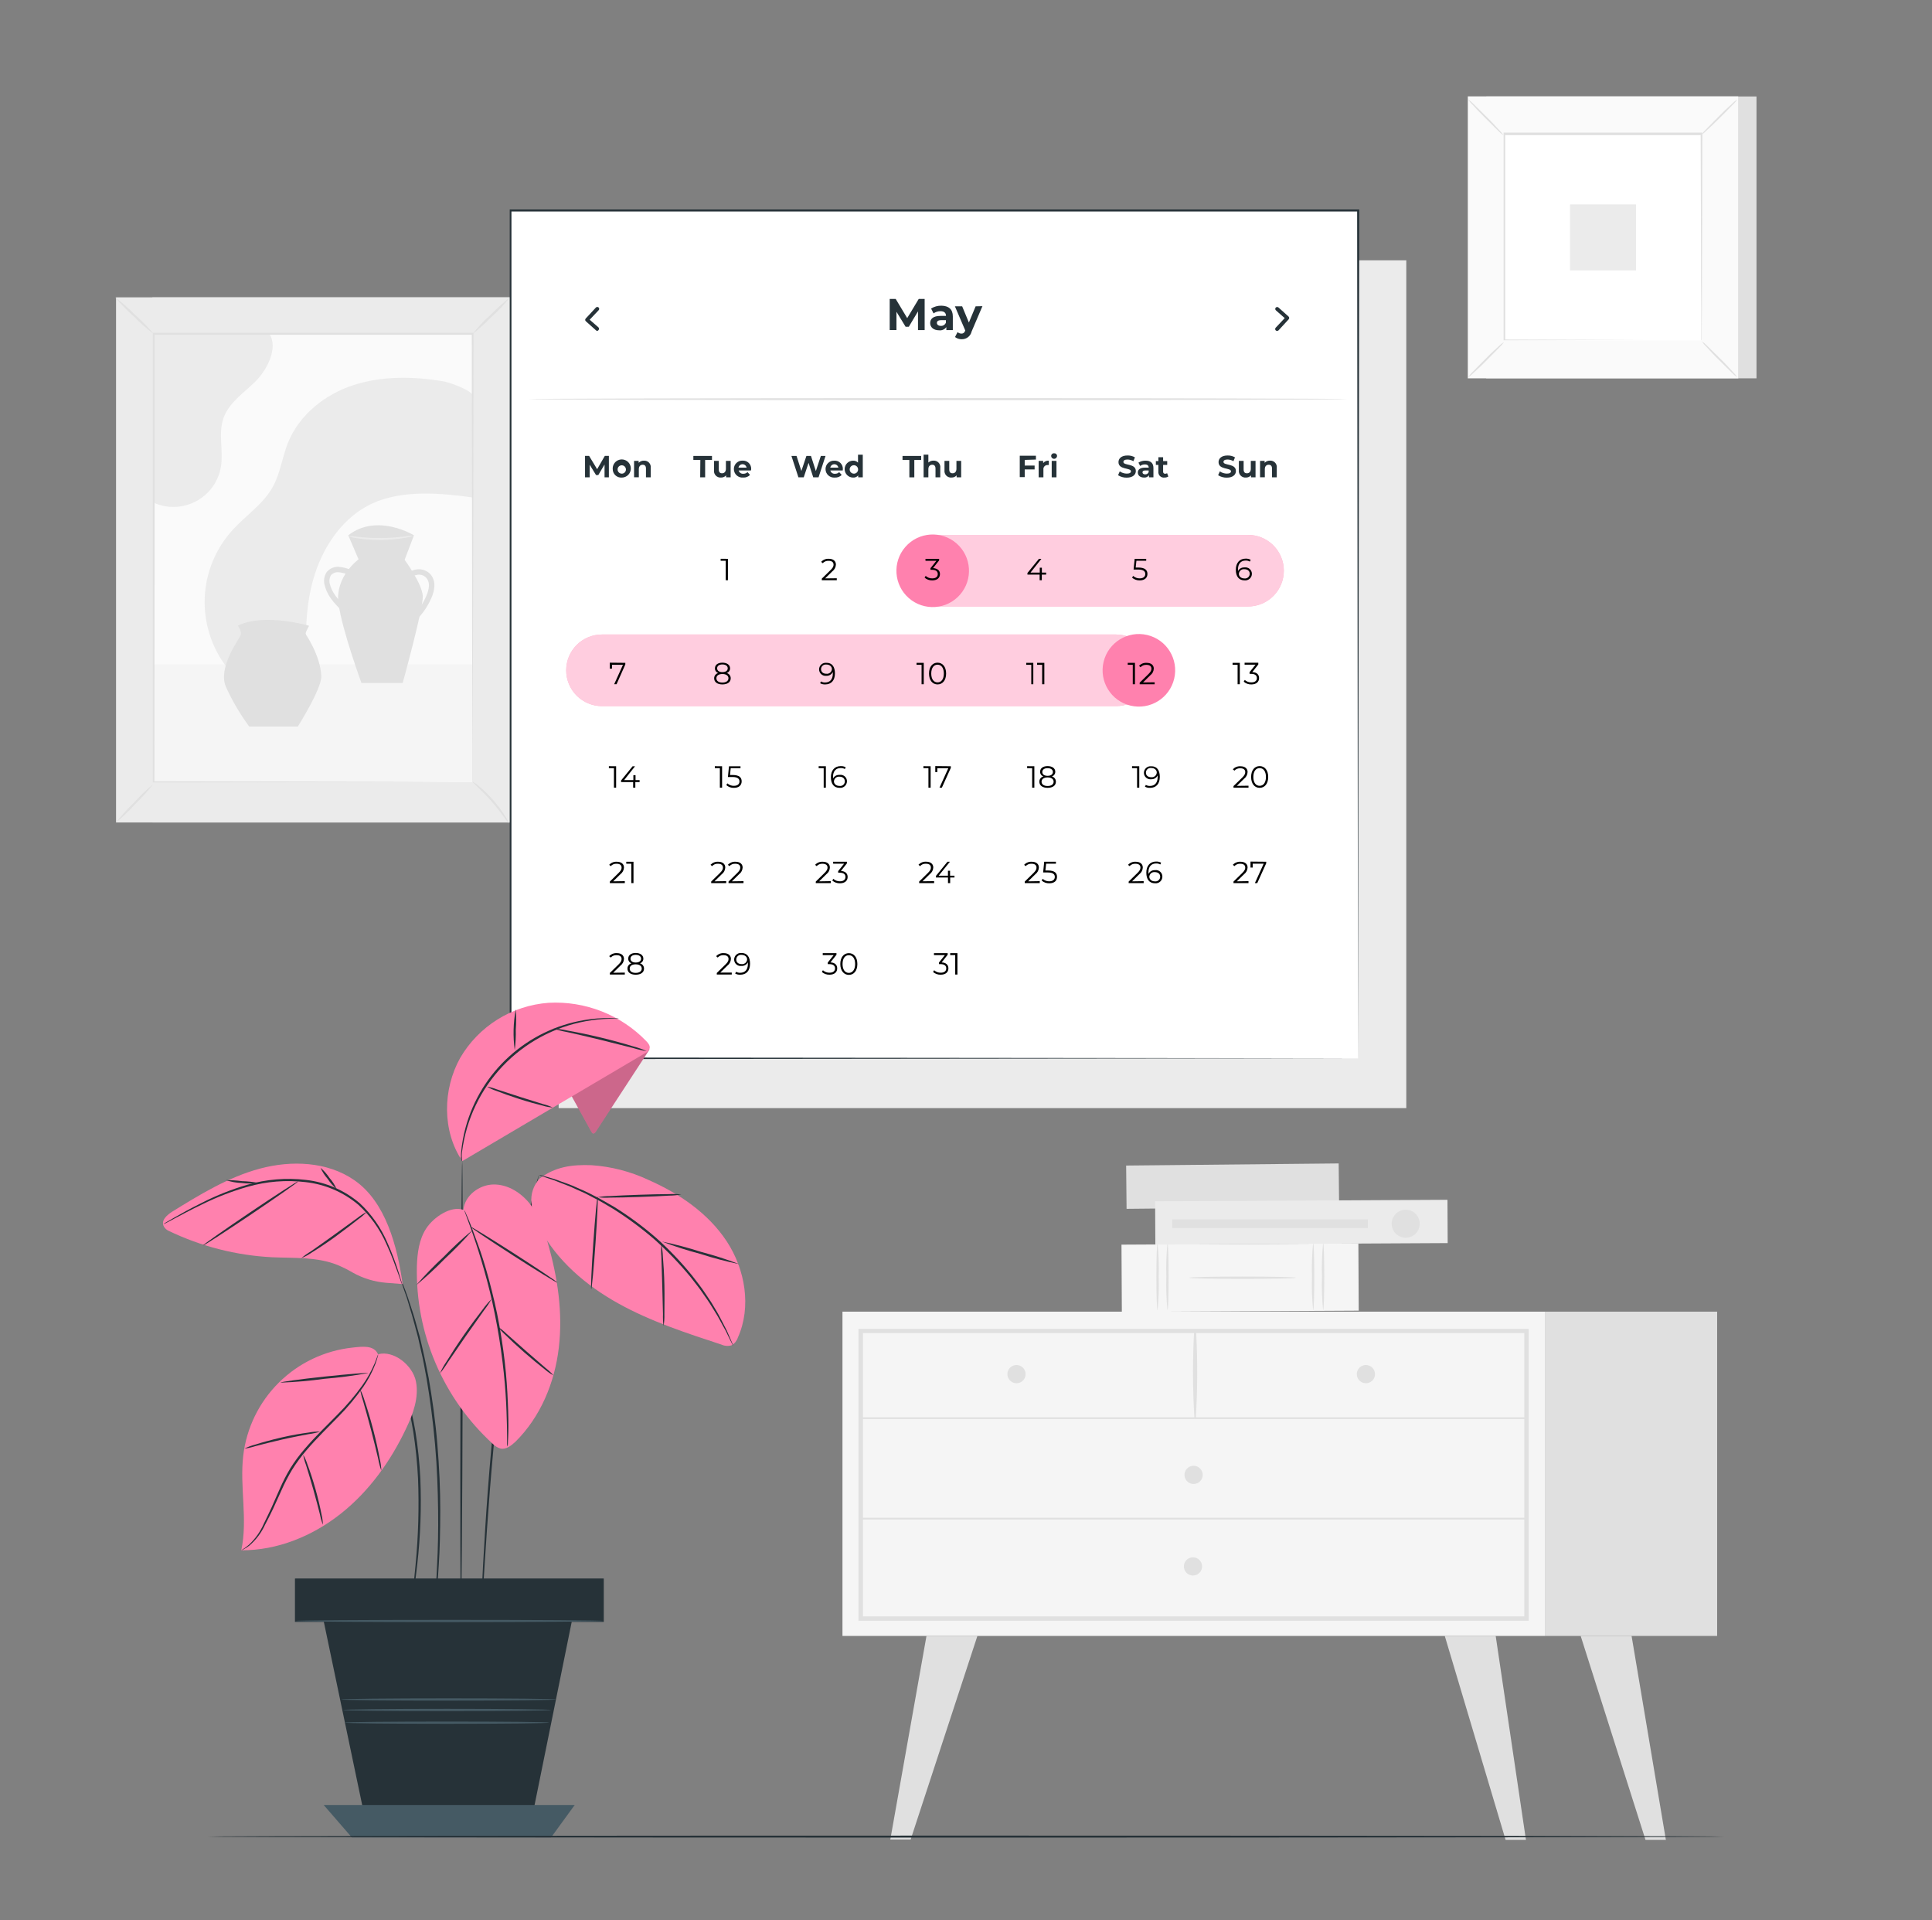 <svg width="161" height="160" viewBox="0 0 161 160" fill="none" xmlns="http://www.w3.org/2000/svg">
<rect x="0" y="0" width="161" height="160" fill="#808080" stroke="none"/>
<path d="M117.191 21.689H46.554V92.326H117.191V21.689Z" fill="#EBEBEB"/>
<path d="M44.481 24.773H12.698V68.527H44.481V24.773Z" fill="#E0E0E0"/>
<path d="M42.494 24.773H9.671V68.527H42.494V24.773Z" fill="#EBEBEB"/>
<path d="M39.37 27.832H12.801V65.15H39.37V27.832Z" fill="#FAFAFA"/>
<path d="M12.801 65.151H39.361V55.359H12.801V65.151Z" fill="#F5F5F5"/>
<path d="M29.022 44.6L29.879 46.603C29.879 46.603 27.918 48.033 28.203 50.242C28.487 52.45 30.123 56.907 30.123 56.907H33.556C33.556 56.907 35.275 50.693 35.233 49.669C35.191 48.645 33.719 46.642 33.719 46.642L34.497 44.6C34.497 44.6 31.435 42.718 29.022 44.6Z" fill="#E0E0E0"/>
<path d="M28.843 51.198C28.177 50.6 27.351 49.854 27.079 48.84C27.011 48.644 26.989 48.435 27.015 48.229C27.041 48.023 27.115 47.826 27.23 47.653C27.352 47.508 27.506 47.395 27.68 47.321C27.854 47.247 28.043 47.215 28.231 47.227C28.562 47.255 28.886 47.335 29.191 47.464L29.035 47.886C28.775 47.775 28.5 47.705 28.218 47.678C28.1 47.666 27.98 47.682 27.868 47.726C27.757 47.769 27.658 47.839 27.578 47.928C27.51 48.048 27.467 48.181 27.455 48.318C27.442 48.456 27.459 48.594 27.505 48.725C27.745 49.608 28.513 50.306 29.134 50.862L28.843 51.198Z" fill="#E0E0E0"/>
<path d="M34.884 51.461L34.564 51.16C34.979 50.7 35.312 50.172 35.546 49.599C35.657 49.353 35.724 49.09 35.745 48.821C35.762 48.58 35.688 48.341 35.537 48.152C35.445 48.053 35.33 47.976 35.203 47.93C35.075 47.884 34.938 47.869 34.804 47.887C34.514 47.924 34.246 48.061 34.046 48.274L33.726 47.954C34.001 47.669 34.366 47.486 34.759 47.436C34.966 47.413 35.175 47.439 35.369 47.512C35.564 47.585 35.738 47.702 35.879 47.855C36.106 48.13 36.22 48.481 36.199 48.837C36.178 49.16 36.1 49.476 35.969 49.772C35.707 50.393 35.34 50.964 34.884 51.461Z" fill="#E0E0E0"/>
<path d="M34.5 44.617C34.247 44.717 33.983 44.784 33.713 44.816C32.419 45.039 31.096 45.05 29.799 44.847C29.527 44.82 29.261 44.758 29.005 44.662C29.276 44.664 29.545 44.686 29.812 44.729C30.457 44.797 31.105 44.829 31.754 44.825C32.402 44.818 33.05 44.776 33.693 44.7C33.96 44.654 34.229 44.627 34.5 44.617Z" fill="#EBEBEB"/>
<path d="M39.37 32.879C39.05 32.428 37.45 31.852 36.9 31.763C34.426 31.353 31.844 31.315 29.463 32.083C27.082 32.851 24.932 34.569 24.001 36.883C23.521 38.079 23.361 39.411 22.746 40.54C21.94 42.006 20.494 42.934 19.38 44.159C17.967 45.71 17.146 47.708 17.06 49.804C16.975 51.9 17.631 53.959 18.913 55.619L25.582 55.699C25.418 53.078 25.425 50.393 26.222 47.884C27.018 45.375 28.66 43.023 31.047 41.935C33.559 40.796 36.75 41.071 39.479 41.462L39.37 32.879Z" fill="#EBEBEB"/>
<path d="M22.462 27.84C23.201 28.979 22.25 30.838 21.281 31.792C20.311 32.745 19.076 33.545 18.625 34.829C18.174 36.112 18.625 37.536 18.414 38.877C18.313 39.484 18.074 40.059 17.716 40.559C17.358 41.059 16.889 41.471 16.347 41.761C15.805 42.051 15.203 42.213 14.588 42.234C13.973 42.255 13.362 42.134 12.801 41.881V27.84H22.462Z" fill="#EBEBEB"/>
<path d="M19.825 52.128C19.825 52.128 20.189 52.633 20.042 52.96C19.895 53.286 18.16 55.603 18.813 57.196C19.344 58.374 20 59.492 20.768 60.531H24.82C24.82 60.531 26.817 57.379 26.775 56.329C26.704 54.585 25.434 52.777 25.434 52.777L25.754 52.137C25.754 52.137 22 51.04 19.825 52.128Z" fill="#E0E0E0"/>
<path d="M39.37 65.151C39.37 65.151 39.37 65.087 39.37 64.968C39.37 64.85 39.37 64.671 39.37 64.443C39.37 63.976 39.37 63.291 39.37 62.405C39.37 60.623 39.37 58.024 39.348 54.725C39.348 48.155 39.325 38.834 39.313 27.819L39.386 27.893H12.826L12.884 27.839C12.884 41.816 12.884 54.744 12.868 65.157L12.801 65.09L32.119 65.125L37.476 65.141H38.884H39.37H38.9H37.501L32.161 65.16L12.801 65.195H12.733V65.128C12.733 54.715 12.733 41.787 12.733 27.81V27.727H12.82H39.38H39.457V27.839C39.457 38.875 39.428 48.21 39.418 54.792C39.418 58.072 39.418 60.667 39.399 62.443C39.399 63.323 39.399 64.002 39.399 64.466C39.399 64.693 39.399 64.863 39.399 64.984C39.399 65.106 39.37 65.151 39.37 65.151Z" fill="#E0E0E0"/>
<path d="M42.49 24.773C42.042 25.354 41.54 25.89 40.989 26.373C40.477 26.892 39.937 27.381 39.37 27.839C39.818 27.258 40.322 26.722 40.874 26.239C41.385 25.72 41.924 25.231 42.49 24.773Z" fill="#E0E0E0"/>
<path d="M9.582 24.764C10.179 25.212 10.74 25.705 11.261 26.239C11.822 26.732 12.345 27.267 12.826 27.839C12.231 27.388 11.669 26.894 11.146 26.36C10.587 25.867 10.064 25.333 9.582 24.764Z" fill="#E0E0E0"/>
<path d="M9.671 68.526C10.125 67.94 10.622 67.389 11.159 66.878C11.653 66.325 12.188 65.809 12.759 65.336C12.303 65.924 11.805 66.478 11.268 66.993C10.774 67.543 10.24 68.055 9.671 68.526Z" fill="#E0E0E0"/>
<path d="M42.388 68.582C42.343 68.611 41.802 67.725 40.961 66.768C40.119 65.811 39.316 65.152 39.361 65.113C39.564 65.217 39.752 65.35 39.917 65.507C40.34 65.859 40.734 66.244 41.095 66.659C41.457 67.072 41.787 67.513 42.081 67.977C42.212 68.162 42.316 68.366 42.388 68.582Z" fill="#E0E0E0"/>
<path d="M128.785 109.283H70.206V136.301H128.785V109.283Z" fill="#F5F5F5"/>
<path d="M127.39 135.039H71.54V110.719H127.39V135.039ZM71.911 134.674H127.025V111.068H71.911V134.674Z" fill="#E0E0E0"/>
<path d="M143.095 109.283H128.785V136.301H143.095V109.283Z" fill="#E0E0E0"/>
<path d="M71.729 118.231H127.22C127.24 118.231 127.258 118.223 127.272 118.209C127.286 118.195 127.294 118.176 127.294 118.156C127.294 118.137 127.286 118.118 127.272 118.104C127.258 118.09 127.24 118.082 127.22 118.082H71.729C71.709 118.082 71.691 118.09 71.677 118.104C71.663 118.118 71.655 118.137 71.655 118.156C71.655 118.176 71.663 118.195 71.677 118.209C71.691 118.223 71.709 118.231 71.729 118.231Z" fill="#E0E0E0"/>
<path d="M99.649 118.157C99.802 115.713 99.809 113.263 99.668 110.819C99.664 110.802 99.655 110.786 99.641 110.775C99.627 110.764 99.61 110.758 99.593 110.758C99.575 110.758 99.558 110.764 99.544 110.775C99.531 110.786 99.521 110.802 99.517 110.819C99.377 113.263 99.383 115.713 99.537 118.157C99.54 118.169 99.547 118.18 99.557 118.188C99.567 118.196 99.58 118.201 99.593 118.201C99.606 118.201 99.618 118.196 99.628 118.188C99.638 118.18 99.646 118.169 99.649 118.157Z" fill="#E0E0E0"/>
<path d="M114.583 114.489C114.583 114.639 114.539 114.785 114.455 114.91C114.372 115.035 114.254 115.132 114.115 115.19C113.976 115.247 113.824 115.262 113.677 115.233C113.53 115.203 113.395 115.131 113.289 115.025C113.182 114.919 113.11 114.784 113.081 114.637C113.052 114.49 113.067 114.337 113.124 114.199C113.182 114.06 113.279 113.942 113.403 113.858C113.528 113.775 113.675 113.73 113.825 113.73C114.026 113.73 114.219 113.81 114.361 113.953C114.503 114.095 114.583 114.288 114.583 114.489Z" fill="#E0E0E0"/>
<path d="M85.466 114.489C85.466 114.639 85.422 114.786 85.338 114.911C85.255 115.035 85.136 115.133 84.998 115.19C84.859 115.247 84.706 115.262 84.559 115.232C84.412 115.203 84.277 115.13 84.171 115.024C84.065 114.918 83.993 114.782 83.964 114.635C83.935 114.488 83.951 114.335 84.008 114.196C84.066 114.058 84.164 113.94 84.289 113.857C84.414 113.774 84.561 113.73 84.711 113.73C84.811 113.73 84.909 113.75 85.001 113.788C85.093 113.826 85.176 113.882 85.246 113.953C85.317 114.023 85.372 114.107 85.41 114.199C85.448 114.291 85.467 114.389 85.466 114.489Z" fill="#E0E0E0"/>
<path d="M100.225 122.88C100.225 123.03 100.181 123.177 100.099 123.302C100.016 123.428 99.897 123.525 99.759 123.583C99.62 123.641 99.468 123.657 99.32 123.628C99.173 123.599 99.038 123.527 98.931 123.421C98.825 123.315 98.752 123.18 98.723 123.033C98.693 122.885 98.708 122.733 98.765 122.594C98.823 122.455 98.92 122.337 99.045 122.253C99.169 122.17 99.316 122.125 99.466 122.125C99.667 122.125 99.859 122.204 100.002 122.346C100.144 122.488 100.224 122.68 100.225 122.88Z" fill="#E0E0E0"/>
<path d="M77.207 136.301L74.193 153.261H75.889L81.451 136.301H77.207Z" fill="#E0E0E0"/>
<path d="M124.641 136.301L127.162 153.29H125.466L120.397 136.301H124.641Z" fill="#E0E0E0"/>
<path d="M135.965 136.301L138.823 153.29H137.124L131.722 136.301H135.965Z" fill="#E0E0E0"/>
<path d="M100.174 130.51C100.174 130.66 100.129 130.807 100.045 130.932C99.962 131.057 99.843 131.154 99.705 131.211C99.566 131.269 99.413 131.283 99.266 131.254C99.119 131.224 98.984 131.152 98.878 131.045C98.772 130.939 98.7 130.804 98.671 130.656C98.642 130.509 98.657 130.356 98.715 130.218C98.773 130.079 98.871 129.961 98.996 129.878C99.121 129.795 99.268 129.751 99.418 129.752C99.518 129.752 99.616 129.772 99.708 129.81C99.8 129.848 99.883 129.904 99.954 129.974C100.024 130.045 100.079 130.128 100.117 130.22C100.155 130.312 100.174 130.411 100.174 130.51Z" fill="#E0E0E0"/>
<path d="M71.729 126.6H127.22C127.24 126.6 127.258 126.592 127.272 126.578C127.286 126.564 127.294 126.545 127.294 126.526C127.294 126.506 127.286 126.487 127.272 126.473C127.258 126.459 127.24 126.451 127.22 126.451H71.729C71.709 126.451 71.691 126.459 71.677 126.473C71.663 126.487 71.655 126.506 71.655 126.526C71.655 126.545 71.663 126.564 71.677 126.578C71.691 126.592 71.709 126.6 71.729 126.6Z" fill="#E0E0E0"/>
<path d="M111.593 100.54L111.557 96.934L93.845 97.111L93.881 100.717L111.593 100.54Z" fill="#E0E0E0"/>
<path d="M113.227 109.201L113.198 103.598L93.457 103.701L93.487 109.304L113.227 109.201Z" fill="#F5F5F5"/>
<path d="M109.428 109.168C109.333 108.238 109.301 107.302 109.332 106.368C109.301 105.432 109.333 104.496 109.428 103.564C109.483 103.564 109.524 104.819 109.524 106.368C109.524 107.916 109.483 109.168 109.428 109.168Z" fill="#E0E0E0"/>
<path d="M110.26 109.168C110.165 108.238 110.133 107.302 110.164 106.368C110.133 105.432 110.165 104.496 110.26 103.564C110.315 103.564 110.356 104.819 110.356 106.368C110.356 107.916 110.311 109.168 110.26 109.168Z" fill="#E0E0E0"/>
<path d="M96.462 109.168C96.407 109.168 96.366 107.913 96.366 106.368C96.366 104.822 96.407 103.564 96.462 103.564C96.556 104.496 96.588 105.432 96.558 106.368C96.588 107.302 96.556 108.238 96.462 109.168Z" fill="#E0E0E0"/>
<path d="M97.29 109.168C97.196 108.238 97.164 107.302 97.194 106.368C97.164 105.432 97.196 104.496 97.29 103.564C97.345 103.564 97.386 104.819 97.386 106.368C97.386 107.916 97.345 109.168 97.29 109.168Z" fill="#E0E0E0"/>
<path d="M99.102 106.458C99.102 106.403 101.092 106.361 103.55 106.361C106.007 106.361 107.998 106.403 107.998 106.458C107.998 106.512 106.004 106.554 103.55 106.554C101.095 106.554 99.102 106.512 99.102 106.458Z" fill="#E0E0E0"/>
<path d="M120.64 103.571L120.622 99.965L96.26 100.092L96.279 103.699L120.64 103.571Z" fill="#EBEBEB"/>
<path d="M117.156 103.125C116.924 103.128 116.697 103.062 116.503 102.936C116.309 102.81 116.157 102.628 116.066 102.415C115.975 102.202 115.949 101.967 115.993 101.739C116.036 101.511 116.146 101.302 116.309 101.137C116.471 100.972 116.679 100.859 116.906 100.813C117.133 100.766 117.369 100.789 117.583 100.876C117.798 100.964 117.981 101.114 118.11 101.306C118.239 101.499 118.308 101.725 118.308 101.957C118.309 102.109 118.281 102.26 118.223 102.402C118.166 102.543 118.082 102.672 117.975 102.78C117.868 102.889 117.74 102.975 117.6 103.034C117.459 103.093 117.309 103.124 117.156 103.125Z" fill="#E0E0E0"/>
<path d="M113.991 102.319V101.6H97.684V102.319H113.991Z" fill="#E0E0E0"/>
<path d="M146.375 8.037H123.847V31.522H146.375V8.037Z" fill="#E0E0E0"/>
<path d="M144.849 8.037H122.321V31.522H144.849V8.037Z" fill="#FAFAFA"/>
<path d="M144.855 31.526H122.314V8.031H144.855V31.526ZM122.327 31.526H144.839V8.044H122.327V31.526Z" fill="#E0E0E0"/>
<path d="M141.819 11.193H125.348V28.361H141.819V11.193Z" fill="white"/>
<path d="M125.348 28.479C125.231 28.651 125.095 28.81 124.942 28.952C124.679 29.23 124.302 29.592 123.895 30.015C123.489 30.437 123.098 30.786 122.82 31.045C122.676 31.194 122.516 31.327 122.343 31.442C122.455 31.267 122.588 31.106 122.74 30.965C123.002 30.69 123.38 30.325 123.79 29.902C124.199 29.48 124.586 29.128 124.868 28.872C125.013 28.724 125.174 28.591 125.348 28.479Z" fill="#E0E0E0"/>
<path d="M141.818 28.434C141.991 28.55 142.15 28.687 142.292 28.84C142.57 29.102 142.932 29.48 143.354 29.886C143.777 30.293 144.126 30.683 144.385 30.965C144.535 31.106 144.667 31.265 144.778 31.438C144.606 31.324 144.448 31.19 144.308 31.038C144.033 30.776 143.668 30.398 143.246 29.989C142.823 29.579 142.471 29.192 142.215 28.91C142.065 28.767 141.932 28.608 141.818 28.434Z" fill="#E0E0E0"/>
<path d="M141.773 11.241C141.89 11.068 142.027 10.909 142.18 10.767C142.442 10.489 142.82 10.127 143.226 9.705C143.633 9.282 144.023 8.933 144.305 8.674C144.448 8.526 144.607 8.393 144.778 8.277C144.665 8.451 144.529 8.609 144.375 8.748C144.113 9.026 143.735 9.404 143.325 9.813C142.916 10.223 142.529 10.588 142.247 10.844C142.105 10.994 141.946 11.127 141.773 11.241Z" fill="#E0E0E0"/>
<path d="M125.3 11.282C125.128 11.166 124.971 11.031 124.83 10.879C124.554 10.613 124.19 10.239 123.77 9.829C123.351 9.42 122.996 9.036 122.74 8.754C122.588 8.613 122.455 8.453 122.343 8.277C122.514 8.396 122.672 8.532 122.814 8.684C123.092 8.946 123.454 9.324 123.876 9.733C124.298 10.143 124.65 10.53 124.91 10.812C125.058 10.952 125.189 11.11 125.3 11.282Z" fill="#E0E0E0"/>
<path d="M141.773 28.364C141.773 28.364 141.773 28.335 141.773 28.281C141.773 28.226 141.773 28.143 141.773 28.041C141.773 27.823 141.773 27.516 141.773 27.113C141.773 26.3 141.773 25.116 141.754 23.615C141.754 20.607 141.738 16.322 141.722 11.193L141.786 11.257H125.364L125.437 11.183C125.437 17.487 125.437 23.382 125.437 28.354L125.373 28.29L137.268 28.322H140.609H141.492H141.719C141.746 28.319 141.772 28.319 141.799 28.322H141.505H140.634H137.306L125.373 28.354H125.3V28.294C125.3 23.321 125.3 17.414 125.3 11.122V11.049H125.377H141.799H141.863V11.199C141.863 16.345 141.837 20.642 141.831 23.66C141.831 25.158 141.831 26.335 141.815 27.145C141.815 27.542 141.815 27.849 141.815 28.06C141.815 28.159 141.815 28.236 141.815 28.294C141.805 28.319 141.791 28.343 141.773 28.364Z" fill="#E0E0E0"/>
<path d="M136.334 17.029H130.836V22.527H136.334V17.029Z" fill="#EBEBEB"/>
<path d="M113.169 17.545H42.532V88.182H113.169V17.545Z" fill="white"/>
<path d="M113.169 88.183C113.169 87.568 113.14 59.895 113.095 17.546L113.169 17.619H42.538L42.621 17.536C42.621 43.402 42.621 67.645 42.621 88.173L42.548 88.103L113.185 88.173L42.548 88.247H42.477V88.173C42.477 67.645 42.477 43.402 42.477 17.536V17.453H42.567H113.198H113.271V17.523C113.198 59.895 113.169 87.568 113.169 88.183Z" fill="#263238"/>
<path d="M104.001 50.531H78.529C77.738 50.531 76.979 50.217 76.42 49.658C75.861 49.098 75.546 48.34 75.546 47.549C75.546 46.758 75.861 45.999 76.42 45.44C76.979 44.881 77.738 44.566 78.529 44.566H104.001C104.792 44.566 105.551 44.88 106.111 45.44C106.671 45.999 106.986 46.758 106.986 47.549C106.986 48.34 106.671 49.099 106.111 49.658C105.551 50.217 104.792 50.531 104.001 50.531Z" fill="#FF81AE"/>
<g opacity="0.6">
<path d="M104.001 50.531H78.529C77.738 50.531 76.979 50.217 76.42 49.658C75.861 49.098 75.546 48.34 75.546 47.549C75.546 46.758 75.861 45.999 76.42 45.44C76.979 44.881 77.738 44.566 78.529 44.566H104.001C104.792 44.566 105.551 44.88 106.111 45.44C106.671 45.999 106.986 46.758 106.986 47.549C106.986 48.34 106.671 49.099 106.111 49.658C105.551 50.217 104.792 50.531 104.001 50.531Z" fill="white"/>
</g>
<path d="M93.002 58.833H50.164C49.373 58.832 48.614 58.517 48.055 57.958C47.496 57.398 47.182 56.639 47.182 55.848C47.182 55.057 47.496 54.298 48.055 53.739C48.614 53.179 49.373 52.865 50.164 52.865H93.002C93.794 52.865 94.553 53.179 95.112 53.739C95.672 54.298 95.987 55.056 95.988 55.848C95.988 56.639 95.674 57.399 95.114 57.959C94.554 58.519 93.794 58.833 93.002 58.833Z" fill="#FF81AE"/>
<g opacity="0.6">
<path d="M93.002 58.833H50.164C49.373 58.832 48.614 58.517 48.055 57.958C47.496 57.398 47.182 56.639 47.182 55.848C47.182 55.057 47.496 54.298 48.055 53.739C48.614 53.179 49.373 52.865 50.164 52.865H93.002C93.794 52.865 94.553 53.179 95.112 53.739C95.672 54.298 95.987 55.056 95.988 55.848C95.988 56.639 95.674 57.399 95.114 57.959C94.554 58.519 93.794 58.833 93.002 58.833Z" fill="white"/>
</g>
<path d="M80.003 49.545C81.102 48.287 80.972 46.377 79.714 45.278C78.456 44.18 76.546 44.309 75.447 45.568C74.349 46.826 74.478 48.736 75.737 49.834C76.995 50.933 78.905 50.803 80.003 49.545Z" fill="#FF81AE"/>
<path d="M97.849 56.547C98.234 54.922 97.23 53.292 95.605 52.907C93.979 52.521 92.35 53.526 91.964 55.151C91.579 56.776 92.584 58.406 94.209 58.791C95.834 59.177 97.464 58.172 97.849 56.547Z" fill="#FF81AE"/>
<path d="M49.78 27.569C49.742 27.569 49.704 27.555 49.675 27.53L48.82 26.766C48.804 26.752 48.791 26.735 48.782 26.717C48.773 26.698 48.767 26.678 48.766 26.657C48.765 26.635 48.768 26.613 48.776 26.593C48.784 26.573 48.795 26.554 48.811 26.538L49.662 25.62C49.692 25.591 49.732 25.574 49.774 25.574C49.816 25.574 49.856 25.591 49.886 25.62C49.901 25.635 49.913 25.652 49.921 25.672C49.929 25.692 49.933 25.712 49.933 25.734C49.933 25.755 49.929 25.776 49.921 25.795C49.913 25.815 49.901 25.832 49.886 25.847L49.14 26.638L49.873 27.278C49.903 27.308 49.919 27.349 49.919 27.391C49.919 27.434 49.903 27.474 49.873 27.505C49.851 27.536 49.818 27.559 49.78 27.569Z" fill="#263238"/>
<path d="M106.42 27.569C106.4 27.569 106.38 27.566 106.361 27.559C106.343 27.552 106.325 27.541 106.311 27.527C106.296 27.512 106.284 27.494 106.276 27.475C106.268 27.455 106.264 27.434 106.264 27.413C106.264 27.392 106.268 27.371 106.276 27.352C106.284 27.332 106.296 27.315 106.311 27.3L107.06 26.503L106.33 25.863C106.313 25.849 106.299 25.832 106.289 25.813C106.279 25.794 106.273 25.773 106.271 25.751C106.269 25.729 106.272 25.707 106.279 25.686C106.286 25.666 106.297 25.647 106.312 25.631C106.326 25.615 106.344 25.602 106.364 25.593C106.384 25.584 106.405 25.579 106.427 25.578C106.449 25.578 106.471 25.582 106.491 25.59C106.511 25.598 106.529 25.61 106.545 25.626L107.38 26.372C107.412 26.4 107.432 26.441 107.434 26.484C107.435 26.526 107.42 26.567 107.393 26.599L106.548 27.52C106.532 27.538 106.512 27.552 106.49 27.56C106.467 27.569 106.443 27.571 106.42 27.569Z" fill="#263238"/>
<path d="M76.5 27.502V25.943L75.735 27.223H75.466L74.705 25.975V27.498H74.142V24.906H74.641L75.601 26.506L76.561 24.906H77.054V27.502H76.5Z" fill="#263238"/>
<path d="M79.402 26.362V27.501H78.861V27.252C78.795 27.347 78.704 27.422 78.598 27.469C78.492 27.517 78.375 27.534 78.26 27.52C77.793 27.52 77.514 27.261 77.514 26.916C77.514 26.57 77.764 26.32 78.372 26.32H78.833C78.833 26.071 78.682 25.927 78.372 25.927C78.165 25.925 77.963 25.99 77.796 26.112L77.591 25.709C77.846 25.545 78.145 25.462 78.449 25.469C79.05 25.479 79.402 25.76 79.402 26.362ZM78.826 26.88V26.676H78.429C78.157 26.676 78.074 26.778 78.074 26.909C78.074 27.04 78.196 27.152 78.394 27.152C78.486 27.159 78.577 27.137 78.655 27.088C78.733 27.039 78.793 26.966 78.826 26.88Z" fill="#263238"/>
<path d="M81.87 25.508L80.967 27.623C80.925 27.809 80.82 27.974 80.669 28.091C80.519 28.208 80.332 28.268 80.142 28.263C79.941 28.267 79.744 28.203 79.585 28.081L79.796 27.671C79.885 27.748 79.998 27.792 80.116 27.796C80.276 27.796 80.366 27.725 80.436 27.546V27.53L79.575 25.521H80.18L80.74 26.874L81.303 25.521L81.87 25.508Z" fill="#263238"/>
<path d="M112.295 33.256C112.295 33.301 97.015 33.34 78.167 33.34C59.319 33.34 44.02 33.301 44.02 33.256C44.02 33.211 59.3 33.172 78.154 33.172C97.009 33.172 112.295 33.207 112.295 33.256Z" fill="#E0E0E0"/>
<path d="M50.379 39.77V38.701L49.857 39.581H49.671L49.14 38.72V39.767H48.753V37.984H49.092L49.761 39.092L50.401 37.984H50.74V39.767L50.379 39.77Z" fill="#263238"/>
<path d="M51.06 39.086C51.05 38.934 51.085 38.784 51.162 38.653C51.238 38.522 51.353 38.417 51.489 38.352C51.627 38.287 51.78 38.265 51.93 38.288C52.079 38.312 52.219 38.38 52.329 38.483C52.44 38.587 52.517 38.721 52.55 38.869C52.583 39.017 52.571 39.172 52.515 39.313C52.46 39.454 52.363 39.575 52.237 39.66C52.112 39.745 51.964 39.79 51.812 39.79C51.715 39.796 51.619 39.783 51.528 39.751C51.437 39.718 51.353 39.667 51.283 39.601C51.212 39.535 51.156 39.455 51.118 39.367C51.079 39.278 51.06 39.182 51.06 39.086ZM52.161 39.086C52.155 39.018 52.13 38.954 52.088 38.9C52.047 38.847 51.991 38.807 51.927 38.785C51.863 38.763 51.794 38.76 51.728 38.776C51.662 38.793 51.603 38.828 51.557 38.878C51.511 38.928 51.48 38.99 51.469 39.056C51.458 39.123 51.466 39.192 51.493 39.254C51.52 39.316 51.565 39.369 51.621 39.406C51.678 39.443 51.744 39.463 51.812 39.463C51.86 39.464 51.908 39.454 51.953 39.435C51.998 39.416 52.038 39.388 52.07 39.352C52.103 39.317 52.128 39.275 52.144 39.229C52.159 39.183 52.165 39.134 52.161 39.086Z" fill="#263238"/>
<path d="M54.228 38.986V39.769H53.831V39.04C53.831 38.82 53.732 38.721 53.556 38.721C53.38 38.721 53.236 38.836 53.236 39.088V39.766H52.839V38.401H53.22V38.561C53.278 38.5 53.349 38.453 53.426 38.422C53.504 38.392 53.588 38.378 53.671 38.382C53.75 38.378 53.828 38.391 53.901 38.42C53.973 38.45 54.038 38.495 54.092 38.553C54.145 38.611 54.185 38.68 54.208 38.754C54.232 38.829 54.239 38.908 54.228 38.986Z" fill="#263238"/>
<path d="M58.362 38.324H57.78V37.988H59.332V38.324H58.762V39.771H58.349L58.362 38.324Z" fill="#263238"/>
<path d="M60.887 38.4V39.769H60.509V39.606C60.456 39.665 60.391 39.712 60.318 39.743C60.245 39.775 60.166 39.79 60.087 39.788C60.006 39.795 59.924 39.784 59.848 39.755C59.772 39.726 59.703 39.681 59.647 39.622C59.591 39.563 59.548 39.492 59.523 39.414C59.498 39.337 59.491 39.255 59.501 39.174V38.4H59.898V39.114C59.898 39.344 60.001 39.433 60.173 39.433C60.346 39.433 60.493 39.315 60.493 39.062V38.4H60.887Z" fill="#263238"/>
<path d="M62.58 39.197H61.556C61.577 39.282 61.628 39.356 61.7 39.407C61.771 39.457 61.859 39.48 61.946 39.472C62.01 39.474 62.074 39.463 62.133 39.44C62.192 39.417 62.246 39.382 62.292 39.337L62.503 39.568C62.43 39.643 62.342 39.702 62.244 39.74C62.146 39.778 62.041 39.794 61.937 39.788C61.838 39.798 61.739 39.787 61.645 39.756C61.551 39.725 61.464 39.675 61.391 39.609C61.317 39.543 61.258 39.462 61.218 39.372C61.177 39.281 61.156 39.184 61.156 39.085C61.154 38.989 61.172 38.895 61.209 38.807C61.245 38.719 61.3 38.64 61.368 38.574C61.436 38.508 61.517 38.456 61.606 38.422C61.695 38.389 61.79 38.373 61.885 38.378C61.98 38.373 62.075 38.388 62.164 38.422C62.252 38.456 62.333 38.508 62.4 38.574C62.467 38.641 62.52 38.722 62.554 38.81C62.588 38.898 62.604 38.993 62.599 39.088C62.599 39.12 62.58 39.161 62.58 39.197ZM61.54 38.963H62.215C62.202 38.883 62.16 38.811 62.098 38.759C62.037 38.707 61.958 38.678 61.877 38.678C61.797 38.678 61.718 38.707 61.656 38.759C61.595 38.811 61.553 38.883 61.54 38.963Z" fill="#263238"/>
<path d="M60.66 46.56V48.342H60.478V46.72H60.055V46.557L60.66 46.56Z" fill="black"/>
<path d="M69.732 48.179V48.342H68.484V48.211L69.223 47.487C69.425 47.289 69.463 47.167 69.463 47.046C69.463 46.841 69.319 46.726 69.047 46.726C68.957 46.72 68.866 46.735 68.781 46.77C68.697 46.804 68.622 46.857 68.561 46.924L68.43 46.812C68.511 46.725 68.61 46.656 68.721 46.612C68.832 46.568 68.951 46.549 69.07 46.556C69.428 46.556 69.659 46.742 69.659 47.039C69.654 47.148 69.625 47.254 69.575 47.35C69.525 47.447 69.454 47.531 69.367 47.596L68.759 48.191L69.732 48.179Z" fill="black"/>
<path d="M78.33 47.831C78.33 48.129 78.116 48.356 77.69 48.356C77.456 48.364 77.227 48.283 77.05 48.129L77.14 47.984C77.29 48.122 77.487 48.196 77.69 48.189C77.985 48.189 78.148 48.052 78.148 47.831C78.148 47.61 77.998 47.476 77.668 47.476H77.54V47.341L78.033 46.724H77.124V46.56H78.26V46.692L77.754 47.332C78.138 47.361 78.33 47.546 78.33 47.831Z" fill="black"/>
<path d="M87.175 47.873H86.817V48.343H86.635V47.873H85.62V47.741L86.58 46.56H86.782L85.873 47.709H86.647V47.3H86.823V47.709H87.182L87.175 47.873Z" fill="black"/>
<path d="M52.11 55.226V55.36L51.38 57.008H51.182L51.914 55.389H50.999V55.709H50.817V55.213L52.11 55.226Z" fill="black"/>
<path d="M60.893 56.512C60.893 56.832 60.625 57.024 60.199 57.024C59.773 57.024 59.514 56.826 59.514 56.512C59.513 56.411 59.546 56.312 59.608 56.233C59.671 56.153 59.758 56.097 59.857 56.074C59.774 56.047 59.703 55.995 59.652 55.925C59.602 55.855 59.576 55.77 59.578 55.683C59.578 55.392 59.825 55.213 60.199 55.213C60.573 55.213 60.839 55.392 60.839 55.683C60.84 55.77 60.813 55.855 60.762 55.926C60.71 55.996 60.638 56.048 60.554 56.074C60.652 56.098 60.738 56.155 60.8 56.234C60.861 56.314 60.894 56.412 60.893 56.512ZM60.705 56.512C60.705 56.294 60.516 56.157 60.199 56.157C59.882 56.157 59.7 56.294 59.7 56.512C59.7 56.73 59.885 56.87 60.199 56.87C60.513 56.87 60.705 56.73 60.705 56.509V56.512ZM60.199 56C60.477 56 60.644 55.879 60.644 55.68C60.644 55.482 60.468 55.36 60.199 55.36C59.93 55.36 59.761 55.482 59.761 55.68C59.761 55.879 59.924 56 60.199 56Z" fill="black"/>
<path d="M69.578 56.102C69.578 56.707 69.258 57.024 68.766 57.024C68.618 57.03 68.472 56.996 68.343 56.925L68.417 56.777C68.521 56.84 68.641 56.87 68.762 56.864C69.146 56.864 69.402 56.617 69.402 56.131C69.402 56.093 69.402 56.041 69.402 55.987C69.353 56.088 69.275 56.173 69.177 56.23C69.08 56.286 68.968 56.313 68.855 56.307C68.78 56.315 68.704 56.307 68.632 56.284C68.56 56.261 68.494 56.223 68.437 56.173C68.381 56.122 68.336 56.061 68.305 55.992C68.274 55.923 68.257 55.848 68.257 55.773C68.257 55.696 68.274 55.62 68.305 55.549C68.337 55.479 68.383 55.416 68.44 55.365C68.497 55.313 68.565 55.274 68.638 55.25C68.711 55.226 68.788 55.218 68.865 55.225C69.322 55.212 69.578 55.539 69.578 56.102ZM69.326 55.747C69.326 55.552 69.162 55.366 68.855 55.366C68.801 55.36 68.745 55.365 68.693 55.382C68.64 55.398 68.592 55.426 68.551 55.462C68.51 55.499 68.477 55.544 68.454 55.594C68.432 55.644 68.42 55.698 68.42 55.753C68.42 55.987 68.593 56.137 68.868 56.137C68.924 56.144 68.981 56.138 69.035 56.122C69.088 56.105 69.138 56.078 69.181 56.041C69.224 56.005 69.259 55.959 69.284 55.909C69.309 55.858 69.323 55.803 69.326 55.747Z" fill="black"/>
<path d="M76.98 55.227V57.009H76.798V55.39H76.378V55.227H76.98Z" fill="black"/>
<path d="M77.418 56.118C77.418 55.549 77.716 55.213 78.129 55.213C78.542 55.213 78.843 55.549 78.843 56.118C78.843 56.688 78.542 57.024 78.129 57.024C77.716 57.024 77.418 56.685 77.418 56.118ZM78.654 56.118C78.654 55.642 78.439 55.379 78.129 55.379C77.819 55.379 77.604 55.642 77.604 56.118C77.604 56.595 77.819 56.855 78.129 56.855C78.439 56.855 78.654 56.592 78.654 56.118Z" fill="black"/>
<path d="M86.109 55.227V57.009H85.94V55.39H85.52V55.227H86.109Z" fill="black"/>
<path d="M87.028 55.227V57.009H86.846V55.39H86.426V55.227H87.028Z" fill="black"/>
<path d="M94.58 55.227V57.009H94.398V55.39H93.978V55.227H94.58Z" fill="black"/>
<path d="M96.221 56.846V57.009H94.973V56.878L95.713 56.155C95.914 55.956 95.953 55.835 95.953 55.713C95.953 55.508 95.805 55.393 95.533 55.393C95.443 55.388 95.352 55.403 95.268 55.437C95.184 55.472 95.108 55.524 95.047 55.591L94.919 55.479C95 55.392 95.1 55.324 95.21 55.28C95.321 55.237 95.44 55.218 95.559 55.227C95.921 55.227 96.148 55.409 96.148 55.707C96.144 55.815 96.116 55.922 96.066 56.018C96.015 56.114 95.944 56.198 95.856 56.263L95.252 56.859L96.221 56.846Z" fill="black"/>
<path d="M103.319 55.227V57.009H103.134V55.39H102.714V55.227H103.319Z" fill="black"/>
<path d="M104.923 56.497C104.923 56.794 104.705 57.025 104.283 57.025C104.048 57.033 103.818 56.951 103.643 56.794L103.729 56.65C103.88 56.788 104.078 56.861 104.283 56.855C104.577 56.855 104.74 56.718 104.74 56.497C104.74 56.276 104.59 56.145 104.26 56.145H104.132V56.001L104.625 55.38H103.716V55.217H104.859V55.361L104.356 56.001C104.731 56.001 104.923 56.212 104.923 56.497Z" fill="black"/>
<path d="M51.344 63.844V65.627H51.162V64.001H50.74V63.838L51.344 63.844Z" fill="black"/>
<path d="M53.3 65.159H52.944V65.626H52.762V65.159H51.757V65.025L52.717 63.844H52.919L52.01 64.996H52.781V64.583H52.961V64.996H53.3V65.159Z" fill="black"/>
<path d="M60.174 63.844V65.627H59.988V64.001H59.569V63.838L60.174 63.844Z" fill="black"/>
<path d="M61.805 65.101C61.805 65.405 61.594 65.642 61.165 65.642C60.93 65.651 60.701 65.568 60.525 65.412L60.615 65.268C60.763 65.405 60.958 65.478 61.159 65.473C61.463 65.473 61.623 65.325 61.623 65.111C61.623 64.897 61.482 64.737 61.028 64.737H60.66L60.749 63.844H61.709V64.001H60.893L60.833 64.57H61.063C61.62 64.577 61.805 64.788 61.805 65.101Z" fill="black"/>
<path d="M68.823 63.844V65.627H68.641V64.001H68.222V63.838L68.823 63.844Z" fill="black"/>
<path d="M70.58 65.095C70.579 65.172 70.562 65.248 70.53 65.318C70.499 65.388 70.453 65.45 70.395 65.502C70.338 65.553 70.271 65.592 70.198 65.616C70.125 65.641 70.048 65.649 69.972 65.642C69.498 65.642 69.242 65.322 69.242 64.749C69.242 64.177 69.562 63.831 70.055 63.831C70.202 63.824 70.348 63.857 70.477 63.927L70.404 64.074C70.299 64.014 70.179 63.986 70.058 63.991C69.674 63.991 69.418 64.237 69.418 64.721C69.418 64.762 69.418 64.81 69.418 64.865C69.469 64.767 69.548 64.686 69.645 64.632C69.742 64.578 69.852 64.553 69.962 64.561C70.039 64.549 70.117 64.554 70.192 64.576C70.266 64.597 70.335 64.635 70.394 64.686C70.453 64.737 70.5 64.799 70.532 64.87C70.564 64.941 70.58 65.017 70.58 65.095ZM70.401 65.095C70.401 64.862 70.228 64.711 69.953 64.711C69.897 64.705 69.84 64.71 69.786 64.727C69.732 64.743 69.682 64.771 69.639 64.807C69.597 64.844 69.562 64.889 69.537 64.939C69.512 64.99 69.498 65.045 69.495 65.102C69.495 65.297 69.655 65.482 69.965 65.482C70.02 65.49 70.076 65.485 70.129 65.469C70.182 65.453 70.231 65.426 70.273 65.39C70.314 65.354 70.348 65.309 70.371 65.258C70.394 65.208 70.407 65.154 70.407 65.098L70.401 65.095Z" fill="black"/>
<path d="M77.553 63.844V65.627H77.37V64.001H76.951V63.838L77.553 63.844Z" fill="black"/>
<path d="M79.236 63.843V63.974L78.49 65.625H78.292L79.025 64.006H78.109V64.326H77.94V63.83L79.236 63.843Z" fill="black"/>
<path d="M86.196 63.844V65.627H86.013V64.001H85.594V63.838L86.196 63.844Z" fill="black"/>
<path d="M87.991 65.129C87.991 65.449 87.722 65.641 87.3 65.641C86.877 65.641 86.612 65.443 86.612 65.129C86.611 65.028 86.644 64.93 86.706 64.85C86.768 64.77 86.856 64.714 86.954 64.691C86.872 64.665 86.8 64.612 86.75 64.542C86.7 64.472 86.674 64.387 86.676 64.3C86.676 64.009 86.922 63.83 87.3 63.83C87.677 63.83 87.94 64.009 87.94 64.3C87.941 64.388 87.914 64.473 87.862 64.543C87.811 64.613 87.738 64.665 87.655 64.691C87.752 64.716 87.838 64.773 87.899 64.852C87.96 64.932 87.992 65.029 87.991 65.129ZM87.802 65.129C87.802 64.912 87.613 64.774 87.3 64.774C86.986 64.774 86.797 64.912 86.797 65.129C86.797 65.347 86.983 65.488 87.3 65.488C87.617 65.488 87.802 65.347 87.802 65.126V65.129ZM87.3 64.64C87.575 64.64 87.742 64.515 87.742 64.32C87.742 64.124 87.565 64 87.3 64C87.034 64 86.858 64.121 86.858 64.32C86.858 64.518 87.021 64.64 87.3 64.64Z" fill="black"/>
<path d="M94.939 63.844V65.627H94.756V64.001H94.337V63.838L94.939 63.844Z" fill="black"/>
<path d="M96.65 64.721C96.65 65.326 96.331 65.643 95.835 65.643C95.687 65.649 95.541 65.615 95.412 65.544L95.486 65.397C95.59 65.457 95.71 65.487 95.831 65.483C96.215 65.483 96.471 65.233 96.471 64.75C96.474 64.702 96.474 64.654 96.471 64.606C96.422 64.707 96.344 64.791 96.247 64.848C96.151 64.905 96.039 64.932 95.927 64.926C95.852 64.934 95.776 64.926 95.704 64.903C95.632 64.88 95.565 64.842 95.508 64.792C95.452 64.742 95.406 64.68 95.375 64.611C95.343 64.542 95.327 64.467 95.326 64.392C95.326 64.315 95.343 64.239 95.374 64.168C95.406 64.098 95.452 64.035 95.509 63.984C95.566 63.932 95.633 63.893 95.707 63.869C95.78 63.845 95.857 63.837 95.934 63.844C96.391 63.832 96.65 64.158 96.65 64.721ZM96.398 64.366C96.398 64.171 96.234 63.985 95.927 63.985C95.873 63.979 95.817 63.984 95.765 64.001C95.712 64.017 95.664 64.045 95.623 64.081C95.582 64.118 95.549 64.163 95.526 64.213C95.504 64.263 95.492 64.317 95.492 64.373C95.492 64.606 95.665 64.757 95.94 64.757C95.996 64.763 96.053 64.757 96.107 64.741C96.16 64.724 96.21 64.697 96.253 64.66C96.296 64.624 96.331 64.579 96.356 64.528C96.381 64.478 96.395 64.422 96.398 64.366Z" fill="black"/>
<path d="M104.042 65.463V65.626H102.791V65.495L103.534 64.772C103.732 64.573 103.77 64.452 103.77 64.33C103.77 64.125 103.626 64.01 103.354 64.01C103.264 64.005 103.173 64.02 103.089 64.054C103.005 64.089 102.929 64.141 102.868 64.208L102.737 64.096C102.818 64.01 102.918 63.942 103.028 63.898C103.139 63.854 103.258 63.836 103.377 63.844C103.738 63.844 103.966 64.026 103.966 64.324C103.961 64.432 103.932 64.538 103.882 64.635C103.832 64.731 103.761 64.815 103.674 64.88L103.066 65.476L104.042 65.463Z" fill="black"/>
<path d="M104.26 64.736C104.26 64.166 104.557 63.83 104.97 63.83C105.383 63.83 105.684 64.166 105.684 64.736C105.684 65.305 105.383 65.641 104.97 65.641C104.557 65.641 104.26 65.302 104.26 64.736ZM105.495 64.736C105.495 64.259 105.281 63.996 104.97 63.996C104.66 63.996 104.445 64.259 104.445 64.736C104.445 65.213 104.66 65.472 104.97 65.472C105.281 65.472 105.495 65.209 105.495 64.736Z" fill="black"/>
<path d="M52.068 73.415V73.578H50.82V73.45L51.559 72.723C51.761 72.525 51.799 72.403 51.799 72.285C51.799 72.077 51.655 71.965 51.383 71.965C51.292 71.959 51.202 71.974 51.117 72.008C51.033 72.043 50.958 72.096 50.897 72.163L50.766 72.055C50.846 71.967 50.946 71.898 51.057 71.854C51.167 71.81 51.287 71.791 51.406 71.799C51.767 71.799 51.998 71.981 51.998 72.279C51.993 72.387 51.964 72.494 51.913 72.59C51.862 72.686 51.791 72.77 51.703 72.835L51.098 73.431L52.068 73.415Z" fill="black"/>
<path d="M52.791 71.799V73.578H52.609V71.962H52.19V71.799H52.791Z" fill="black"/>
<path d="M60.516 73.414V73.578H59.265V73.45L60.007 72.723C60.206 72.525 60.244 72.403 60.244 72.285C60.244 72.077 60.1 71.965 59.828 71.965C59.737 71.96 59.647 71.975 59.562 72.009C59.478 72.043 59.403 72.096 59.342 72.163L59.21 72.054C59.292 71.967 59.391 71.899 59.502 71.855C59.612 71.81 59.731 71.791 59.85 71.798C60.212 71.798 60.439 71.981 60.439 72.278C60.435 72.387 60.406 72.493 60.356 72.589C60.305 72.686 60.234 72.769 60.148 72.835L59.54 73.43L60.516 73.414Z" fill="black"/>
<path d="M61.959 73.415V73.578H60.711V73.45L61.45 72.723C61.652 72.525 61.69 72.403 61.69 72.285C61.69 72.077 61.546 71.965 61.274 71.965C61.184 71.959 61.093 71.974 61.008 72.008C60.924 72.043 60.849 72.096 60.788 72.163L60.657 72.055C60.738 71.967 60.837 71.899 60.948 71.854C61.059 71.81 61.178 71.791 61.297 71.799C61.655 71.799 61.886 71.981 61.886 72.278C61.881 72.387 61.852 72.493 61.802 72.589C61.752 72.686 61.681 72.77 61.594 72.835L60.986 73.43L61.959 73.415Z" fill="black"/>
<path d="M69.23 73.415V73.578H67.982V73.45L68.721 72.723C68.922 72.525 68.961 72.403 68.961 72.285C68.961 72.077 68.814 71.965 68.542 71.965C68.451 71.96 68.36 71.975 68.276 72.009C68.192 72.044 68.117 72.096 68.055 72.163L67.927 72.055C68.008 71.967 68.108 71.898 68.218 71.854C68.329 71.81 68.448 71.791 68.567 71.799C68.929 71.799 69.156 71.981 69.156 72.279C69.152 72.387 69.124 72.494 69.074 72.59C69.023 72.686 68.952 72.77 68.865 72.835L68.26 73.431L69.23 73.415Z" fill="black"/>
<path d="M70.637 73.066C70.637 73.364 70.42 73.594 69.997 73.594C69.763 73.602 69.534 73.519 69.357 73.364L69.444 73.22C69.594 73.359 69.793 73.434 69.997 73.428C70.292 73.428 70.455 73.29 70.455 73.066C70.455 72.842 70.305 72.714 69.975 72.714H69.847V72.58L70.34 71.962H69.431V71.799H70.58V71.927L70.077 72.567C70.445 72.583 70.637 72.781 70.637 73.066Z" fill="black"/>
<path d="M77.844 73.414V73.577H76.596V73.449L77.335 72.723C77.537 72.524 77.575 72.403 77.575 72.284C77.575 72.076 77.431 71.964 77.156 71.964C77.066 71.958 76.975 71.972 76.891 72.007C76.807 72.041 76.733 72.095 76.673 72.163L76.541 72.051C76.622 71.963 76.722 71.894 76.832 71.85C76.943 71.806 77.062 71.787 77.181 71.795C77.543 71.795 77.773 71.977 77.773 72.275C77.769 72.384 77.74 72.49 77.689 72.587C77.638 72.683 77.567 72.766 77.479 72.832L76.874 73.427L77.844 73.414Z" fill="black"/>
<path d="M79.54 73.111H79.181V73.578H78.999V73.111H77.994V72.98L78.954 71.799H79.159L78.221 72.96H78.996V72.548H79.172V72.96H79.54V73.111Z" fill="black"/>
<path d="M86.647 73.415V73.578H85.396V73.45L86.138 72.724C86.337 72.525 86.375 72.404 86.375 72.285C86.375 72.077 86.231 71.965 85.959 71.965C85.868 71.96 85.778 71.975 85.694 72.009C85.609 72.044 85.534 72.096 85.473 72.163L85.345 72.055C85.425 71.967 85.525 71.898 85.635 71.854C85.746 71.809 85.866 71.791 85.985 71.799C86.346 71.799 86.573 71.981 86.573 72.279C86.569 72.387 86.54 72.493 86.49 72.59C86.44 72.686 86.369 72.77 86.282 72.836L85.677 73.431L86.647 73.415Z" fill="black"/>
<path d="M88.084 73.053C88.084 73.373 87.873 73.594 87.444 73.594C87.209 73.603 86.979 73.52 86.804 73.364L86.89 73.22C87.038 73.359 87.235 73.433 87.437 73.428C87.741 73.428 87.901 73.277 87.901 73.063C87.901 72.848 87.76 72.692 87.306 72.692H86.928L87.018 71.799H87.994V71.962H87.178L87.117 72.528H87.348C87.882 72.528 88.084 72.74 88.084 73.053Z" fill="black"/>
<path d="M95.306 73.415V73.578H94.055V73.45L94.797 72.723C94.999 72.525 95.037 72.403 95.037 72.285C95.037 72.077 94.89 71.965 94.618 71.965C94.528 71.96 94.437 71.975 94.353 72.009C94.269 72.044 94.193 72.096 94.132 72.163L94.004 72.055C94.085 71.967 94.184 71.898 94.295 71.854C94.406 71.81 94.525 71.791 94.644 71.799C95.005 71.799 95.233 71.981 95.233 72.279C95.229 72.387 95.201 72.494 95.15 72.59C95.1 72.686 95.029 72.77 94.942 72.835L94.337 73.431L95.306 73.415Z" fill="black"/>
<path d="M96.865 73.046C96.864 73.123 96.847 73.198 96.815 73.269C96.784 73.338 96.738 73.401 96.681 73.453C96.624 73.504 96.556 73.543 96.484 73.567C96.411 73.591 96.333 73.6 96.257 73.593C95.783 73.593 95.527 73.273 95.527 72.704C95.527 72.134 95.847 71.782 96.34 71.782C96.487 71.776 96.633 71.809 96.763 71.878L96.689 72.025C96.584 71.965 96.464 71.936 96.343 71.942C95.959 71.942 95.703 72.188 95.703 72.671C95.7 72.721 95.7 72.77 95.703 72.819C95.752 72.717 95.83 72.633 95.927 72.576C96.023 72.519 96.135 72.492 96.247 72.499C96.325 72.487 96.405 72.492 96.48 72.515C96.555 72.537 96.625 72.576 96.684 72.628C96.743 72.68 96.79 72.745 96.821 72.817C96.852 72.889 96.867 72.967 96.865 73.046ZM96.683 73.046C96.683 72.812 96.51 72.662 96.235 72.662C96.179 72.655 96.122 72.66 96.068 72.676C96.014 72.692 95.964 72.72 95.921 72.756C95.879 72.792 95.844 72.837 95.819 72.888C95.794 72.938 95.78 72.993 95.777 73.049C95.777 73.244 95.94 73.433 96.247 73.433C96.301 73.439 96.356 73.434 96.408 73.418C96.46 73.402 96.508 73.375 96.549 73.339C96.59 73.303 96.623 73.259 96.646 73.21C96.669 73.16 96.682 73.107 96.683 73.052V73.046Z" fill="black"/>
<path d="M104.042 73.414V73.578H102.791V73.45L103.534 72.723C103.732 72.525 103.77 72.403 103.77 72.285C103.77 72.077 103.626 71.965 103.354 71.965C103.264 71.96 103.173 71.975 103.089 72.009C103.005 72.043 102.929 72.096 102.868 72.163L102.737 72.054C102.818 71.967 102.917 71.899 103.028 71.855C103.139 71.81 103.258 71.791 103.377 71.798C103.738 71.798 103.966 71.981 103.966 72.278C103.961 72.387 103.932 72.493 103.882 72.589C103.832 72.686 103.761 72.769 103.674 72.835L103.066 73.43L104.042 73.414Z" fill="black"/>
<path d="M105.518 71.798V71.926L104.772 73.577H104.574L105.307 71.961H104.391V72.281H104.209V71.785L105.518 71.798Z" fill="black"/>
<path d="M52.068 81.034V81.197H50.82V81.066L51.559 80.343C51.761 80.145 51.799 80.023 51.799 79.901C51.799 79.697 51.655 79.581 51.383 79.581C51.292 79.576 51.202 79.59 51.117 79.625C51.033 79.659 50.958 79.712 50.897 79.78L50.766 79.668C50.846 79.58 50.946 79.512 51.057 79.467C51.167 79.423 51.287 79.404 51.406 79.412C51.767 79.412 51.998 79.597 51.998 79.895C51.993 80.004 51.964 80.11 51.913 80.207C51.862 80.303 51.791 80.387 51.703 80.452L51.098 81.047L52.068 81.034Z" fill="black"/>
<path d="M53.668 80.701C53.668 81.021 53.399 81.21 52.973 81.21C52.548 81.21 52.289 81.014 52.289 80.701C52.287 80.6 52.321 80.501 52.383 80.421C52.445 80.342 52.533 80.286 52.631 80.262C52.549 80.236 52.477 80.184 52.427 80.114C52.377 80.043 52.351 79.959 52.353 79.872C52.353 79.581 52.599 79.398 52.973 79.398C53.348 79.398 53.613 79.581 53.613 79.872C53.614 79.959 53.587 80.044 53.536 80.115C53.485 80.185 53.412 80.237 53.329 80.262C53.426 80.287 53.513 80.343 53.574 80.423C53.636 80.502 53.669 80.6 53.668 80.701ZM53.479 80.701C53.479 80.48 53.29 80.346 52.973 80.346C52.657 80.346 52.474 80.48 52.474 80.701C52.474 80.922 52.66 81.059 52.973 81.059C53.287 81.059 53.479 80.918 53.479 80.698V80.701ZM52.98 80.195C53.258 80.195 53.425 80.07 53.425 79.875C53.425 79.68 53.249 79.555 52.98 79.555C52.711 79.555 52.541 79.677 52.541 79.875C52.541 80.074 52.698 80.195 52.98 80.195Z" fill="black"/>
<path d="M60.98 81.034V81.197H59.732V81.066L60.471 80.343C60.673 80.145 60.711 80.023 60.711 79.901C60.711 79.697 60.567 79.581 60.295 79.581C60.205 79.576 60.114 79.59 60.029 79.625C59.945 79.659 59.87 79.712 59.809 79.78L59.678 79.668C59.759 79.58 59.858 79.512 59.969 79.467C60.08 79.423 60.199 79.404 60.318 79.412C60.679 79.412 60.91 79.597 60.91 79.895C60.905 80.004 60.876 80.11 60.825 80.207C60.775 80.303 60.703 80.387 60.615 80.452L60.02 81.034H60.98Z" fill="black"/>
<path d="M62.503 80.292C62.503 80.897 62.183 81.21 61.687 81.21C61.54 81.218 61.394 81.184 61.265 81.114L61.338 80.967C61.443 81.027 61.563 81.055 61.684 81.05C62.068 81.05 62.324 80.804 62.324 80.32C62.327 80.272 62.327 80.224 62.324 80.177C62.273 80.275 62.194 80.356 62.097 80.409C62.001 80.463 61.89 80.488 61.78 80.48C61.704 80.489 61.628 80.481 61.556 80.459C61.483 80.436 61.417 80.398 61.36 80.347C61.303 80.297 61.258 80.235 61.226 80.166C61.195 80.097 61.179 80.022 61.178 79.946C61.179 79.869 61.196 79.793 61.228 79.724C61.26 79.653 61.305 79.591 61.362 79.539C61.42 79.488 61.487 79.449 61.56 79.425C61.633 79.401 61.71 79.392 61.786 79.399C62.26 79.399 62.503 79.728 62.503 80.292ZM62.26 79.936C62.26 79.741 62.097 79.556 61.789 79.556C61.735 79.549 61.679 79.555 61.627 79.571C61.575 79.588 61.526 79.615 61.485 79.652C61.444 79.688 61.411 79.733 61.389 79.783C61.366 79.834 61.354 79.888 61.354 79.943C61.354 80.177 61.527 80.327 61.802 80.327C61.858 80.333 61.915 80.328 61.969 80.311C62.023 80.295 62.073 80.267 62.115 80.231C62.158 80.194 62.193 80.149 62.218 80.099C62.243 80.048 62.257 79.993 62.26 79.936Z" fill="black"/>
<path d="M69.767 80.684C69.767 80.982 69.553 81.209 69.127 81.209C68.893 81.218 68.664 81.136 68.487 80.982L68.577 80.838C68.727 80.975 68.924 81.049 69.127 81.043C69.425 81.043 69.588 80.905 69.588 80.684C69.588 80.464 69.438 80.329 69.105 80.329H68.98V80.195L69.473 79.577H68.561V79.414H69.707V79.545L69.204 80.185C69.579 80.198 69.767 80.4 69.767 80.684Z" fill="black"/>
<path d="M70.026 80.32C70.026 79.753 70.324 79.414 70.737 79.414C71.15 79.414 71.447 79.753 71.447 80.32C71.447 80.886 71.15 81.225 70.737 81.225C70.324 81.225 70.026 80.873 70.026 80.32ZM71.262 80.32C71.262 79.846 71.047 79.584 70.737 79.584C70.426 79.584 70.212 79.846 70.212 80.32C70.212 80.793 70.426 81.059 70.737 81.059C71.047 81.059 71.262 80.781 71.262 80.32Z" fill="black"/>
<path d="M79.034 80.684C79.034 80.982 78.817 81.209 78.394 81.209C78.16 81.218 77.931 81.136 77.754 80.982L77.844 80.838C77.995 80.975 78.194 81.049 78.398 81.043C78.692 81.043 78.855 80.905 78.855 80.684C78.855 80.464 78.705 80.329 78.375 80.329H78.247V80.195L78.74 79.577H77.831V79.414H78.974V79.545L78.471 80.185C78.842 80.198 79.034 80.4 79.034 80.684Z" fill="black"/>
<path d="M79.786 79.414V81.197H79.601V79.577H79.182V79.414H79.786Z" fill="black"/>
<path d="M95.62 47.818C95.62 48.122 95.409 48.356 94.98 48.356C94.745 48.364 94.516 48.283 94.34 48.129L94.429 47.984C94.579 48.121 94.775 48.194 94.977 48.189C95.281 48.189 95.441 48.042 95.441 47.825C95.441 47.607 95.297 47.453 94.845 47.453H94.465L94.557 46.56H95.517V46.721H94.701L94.641 47.287H94.871C95.415 47.29 95.62 47.501 95.62 47.818Z" fill="black"/>
<path d="M104.324 47.808C104.324 47.885 104.308 47.961 104.277 48.031C104.245 48.101 104.2 48.164 104.143 48.215C104.086 48.267 104.019 48.306 103.946 48.33C103.873 48.354 103.796 48.362 103.719 48.355C103.246 48.355 102.986 48.035 102.986 47.465C102.986 46.896 103.306 46.544 103.802 46.544C103.95 46.537 104.096 46.572 104.225 46.643L104.151 46.79C104.046 46.729 103.927 46.699 103.806 46.704C103.418 46.704 103.166 46.953 103.166 47.437C103.163 47.484 103.163 47.532 103.166 47.581C103.217 47.483 103.296 47.401 103.392 47.347C103.489 47.294 103.599 47.269 103.71 47.276C103.786 47.266 103.863 47.271 103.937 47.293C104.011 47.314 104.08 47.352 104.138 47.402C104.196 47.452 104.243 47.515 104.275 47.585C104.307 47.655 104.324 47.731 104.324 47.808ZM104.145 47.808C104.145 47.574 103.972 47.424 103.697 47.424C103.641 47.417 103.584 47.423 103.53 47.439C103.476 47.456 103.426 47.483 103.384 47.52C103.341 47.556 103.306 47.602 103.281 47.652C103.256 47.703 103.242 47.758 103.239 47.814C103.239 48.009 103.402 48.195 103.71 48.195C103.764 48.201 103.818 48.196 103.87 48.18C103.922 48.164 103.97 48.137 104.011 48.101C104.052 48.065 104.085 48.021 104.108 47.972C104.131 47.922 104.144 47.869 104.145 47.814V47.808Z" fill="black"/>
<path d="M68.794 37.988L68.212 39.771H67.77L67.38 38.564L66.977 39.771H66.535L65.953 37.988H66.378L66.781 39.239L67.201 37.988H67.581L67.988 39.249L68.404 37.988H68.794Z" fill="#263238"/>
<path d="M70.228 39.197H69.195C69.216 39.282 69.267 39.357 69.338 39.408C69.41 39.458 69.498 39.481 69.585 39.472C69.649 39.475 69.712 39.464 69.772 39.441C69.831 39.418 69.885 39.383 69.93 39.338L70.142 39.568C70.069 39.644 69.981 39.703 69.883 39.741C69.785 39.779 69.68 39.795 69.575 39.789C69.477 39.799 69.377 39.788 69.283 39.757C69.189 39.726 69.103 39.676 69.029 39.61C68.956 39.544 68.897 39.463 68.856 39.373C68.816 39.282 68.795 39.184 68.794 39.086C68.793 38.991 68.812 38.897 68.849 38.809C68.885 38.722 68.939 38.643 69.008 38.577C69.076 38.511 69.157 38.46 69.246 38.426C69.335 38.393 69.429 38.378 69.524 38.382C69.619 38.377 69.713 38.391 69.802 38.424C69.891 38.458 69.971 38.51 70.039 38.576C70.106 38.643 70.158 38.723 70.193 38.811C70.227 38.9 70.242 38.994 70.238 39.089C70.238 39.121 70.231 39.162 70.228 39.197ZM69.188 38.964H69.863C69.85 38.884 69.808 38.812 69.747 38.76C69.685 38.708 69.607 38.679 69.526 38.679C69.445 38.679 69.367 38.708 69.305 38.76C69.243 38.812 69.202 38.884 69.188 38.964Z" fill="#263238"/>
<path d="M71.898 37.883V39.771H71.517V39.611C71.465 39.672 71.399 39.719 71.326 39.75C71.252 39.782 71.172 39.795 71.092 39.79C70.905 39.79 70.726 39.716 70.594 39.584C70.462 39.452 70.388 39.273 70.388 39.086C70.388 38.899 70.462 38.72 70.594 38.588C70.726 38.456 70.905 38.382 71.092 38.382C71.168 38.378 71.244 38.39 71.314 38.419C71.385 38.447 71.449 38.49 71.501 38.545V37.883H71.898ZM71.508 39.086C71.503 39.018 71.478 38.952 71.436 38.898C71.394 38.843 71.338 38.802 71.273 38.779C71.208 38.757 71.138 38.754 71.072 38.77C71.005 38.787 70.945 38.822 70.898 38.873C70.852 38.923 70.821 38.986 70.809 39.054C70.798 39.121 70.807 39.191 70.835 39.254C70.862 39.317 70.908 39.37 70.965 39.407C71.023 39.444 71.09 39.464 71.159 39.464C71.207 39.464 71.255 39.454 71.299 39.435C71.344 39.415 71.383 39.387 71.416 39.352C71.449 39.316 71.474 39.274 71.49 39.228C71.506 39.183 71.512 39.134 71.508 39.086Z" fill="#263238"/>
<path d="M75.78 38.324H75.21V37.988H76.763V38.324H76.193V39.771H75.78V38.324Z" fill="#263238"/>
<path d="M78.356 38.986V39.77H77.959V39.041C77.959 38.82 77.857 38.721 77.684 38.721C77.511 38.721 77.364 38.836 77.364 39.089V39.767H76.967V37.879H77.364V38.538C77.422 38.484 77.491 38.442 77.566 38.414C77.64 38.387 77.72 38.375 77.799 38.378C77.878 38.374 77.957 38.387 78.029 38.417C78.102 38.447 78.168 38.493 78.221 38.551C78.274 38.609 78.314 38.678 78.337 38.753C78.361 38.829 78.367 38.908 78.356 38.986Z" fill="#263238"/>
<path d="M80.097 38.4V39.769H79.719V39.606C79.665 39.665 79.6 39.712 79.526 39.743C79.453 39.775 79.373 39.79 79.294 39.788C79.212 39.795 79.131 39.784 79.055 39.755C78.978 39.726 78.91 39.681 78.853 39.622C78.797 39.563 78.755 39.492 78.73 39.414C78.705 39.337 78.697 39.255 78.708 39.174V38.4H79.105V39.114C79.105 39.344 79.207 39.433 79.383 39.433C79.559 39.433 79.703 39.315 79.703 39.062V38.4H80.097Z" fill="#263238"/>
<path d="M85.393 38.318V38.791H86.218V39.111H85.393V39.751H84.98V37.969H86.327V38.289L85.393 38.318Z" fill="#263238"/>
<path d="M87.402 38.381V38.745H87.316C87.265 38.741 87.214 38.748 87.167 38.766C87.119 38.784 87.076 38.813 87.041 38.849C87.006 38.886 86.98 38.931 86.964 38.979C86.949 39.027 86.944 39.078 86.951 39.129V39.768H86.554V38.4H86.932V38.579C86.989 38.511 87.061 38.457 87.143 38.423C87.225 38.388 87.314 38.374 87.402 38.381Z" fill="#263238"/>
<path d="M87.594 37.988C87.595 37.957 87.602 37.926 87.615 37.898C87.628 37.87 87.647 37.845 87.67 37.824C87.693 37.803 87.72 37.788 87.749 37.778C87.779 37.768 87.81 37.764 87.841 37.767C87.871 37.764 87.902 37.767 87.931 37.776C87.96 37.785 87.987 37.801 88.01 37.821C88.033 37.841 88.052 37.865 88.065 37.893C88.079 37.921 88.086 37.951 88.087 37.981C88.087 38.047 88.061 38.109 88.015 38.155C87.969 38.202 87.906 38.228 87.841 38.228C87.775 38.228 87.713 38.202 87.666 38.155C87.62 38.109 87.594 38.047 87.594 37.981V37.988ZM87.642 38.4H88.039V39.77H87.642V38.4Z" fill="#263238"/>
<path d="M93.172 39.594L93.313 39.274C93.485 39.393 93.689 39.458 93.898 39.46C94.145 39.46 94.244 39.377 94.244 39.268C94.244 38.948 93.207 39.166 93.207 38.503C93.207 38.199 93.45 37.95 93.959 37.95C94.175 37.944 94.389 37.998 94.577 38.106L94.449 38.426C94.3 38.337 94.13 38.288 93.956 38.286C93.71 38.286 93.617 38.378 93.617 38.49C93.617 38.81 94.653 38.59 94.653 39.246C94.653 39.543 94.404 39.796 93.895 39.796C93.639 39.803 93.387 39.732 93.172 39.594Z" fill="#263238"/>
<path d="M96.119 38.989V39.769H95.748V39.596C95.702 39.663 95.639 39.715 95.566 39.749C95.493 39.783 95.412 39.796 95.332 39.788C95.012 39.788 94.82 39.609 94.82 39.373C94.82 39.136 94.989 38.963 95.405 38.963H95.725C95.725 38.794 95.623 38.694 95.405 38.694C95.264 38.692 95.125 38.737 95.012 38.822L94.871 38.544C95.047 38.433 95.252 38.377 95.46 38.381C95.876 38.381 96.119 38.573 96.119 38.989ZM95.722 39.334V39.197H95.45C95.265 39.197 95.207 39.264 95.207 39.356C95.207 39.449 95.29 39.523 95.428 39.523C95.491 39.527 95.553 39.511 95.606 39.477C95.659 39.443 95.7 39.393 95.722 39.334Z" fill="#263238"/>
<path d="M97.361 39.702C97.265 39.762 97.154 39.792 97.041 39.788C96.973 39.798 96.905 39.792 96.84 39.771C96.775 39.75 96.716 39.715 96.667 39.668C96.618 39.621 96.58 39.563 96.557 39.499C96.534 39.435 96.525 39.367 96.532 39.299V38.736H96.321V38.416H96.532V38.096H96.926V38.416H97.268V38.736H96.926V39.292C96.923 39.316 96.925 39.34 96.933 39.363C96.94 39.386 96.953 39.406 96.969 39.423C96.986 39.441 97.006 39.454 97.028 39.462C97.051 39.471 97.075 39.474 97.098 39.472C97.155 39.472 97.211 39.456 97.258 39.424L97.361 39.702Z" fill="#263238"/>
<path d="M101.511 39.594L101.652 39.274C101.825 39.394 102.03 39.458 102.241 39.46C102.484 39.46 102.583 39.377 102.583 39.268C102.583 38.948 101.546 39.166 101.546 38.503C101.546 38.199 101.793 37.95 102.298 37.95C102.515 37.944 102.728 37.998 102.916 38.106L102.788 38.426C102.639 38.337 102.469 38.288 102.295 38.286C102.052 38.286 101.956 38.375 101.956 38.487C101.956 38.807 102.993 38.59 102.993 39.246C102.993 39.543 102.746 39.796 102.238 39.796C101.981 39.803 101.728 39.733 101.511 39.594Z" fill="#263238"/>
<path d="M104.628 38.4V39.769H104.25V39.606C104.197 39.665 104.131 39.712 104.057 39.743C103.984 39.775 103.905 39.79 103.825 39.788C103.744 39.795 103.662 39.784 103.586 39.755C103.51 39.726 103.441 39.681 103.385 39.622C103.328 39.563 103.286 39.492 103.261 39.414C103.236 39.337 103.228 39.255 103.239 39.174V38.4H103.636V39.114C103.636 39.344 103.738 39.433 103.914 39.433C104.09 39.433 104.234 39.315 104.234 39.062V38.4H104.628Z" fill="#263238"/>
<path d="M106.397 38.985V39.769H106.001V39.04C106.001 38.819 105.898 38.72 105.722 38.72C105.546 38.72 105.402 38.835 105.402 39.088V39.766H105.005V38.4H105.386V38.56C105.444 38.499 105.514 38.451 105.592 38.42C105.67 38.389 105.754 38.374 105.837 38.378C105.916 38.374 105.995 38.387 106.068 38.417C106.141 38.447 106.206 38.492 106.26 38.55C106.313 38.608 106.353 38.677 106.377 38.752C106.401 38.828 106.408 38.907 106.397 38.985Z" fill="#263238"/>
<path d="M50.27 131.549H24.625V135.072H50.27V131.549Z" fill="#263238"/>
<path d="M24.58 131.52H50.315V135.132H24.58V131.52ZM50.225 131.606H24.666V135.04H50.225V131.606Z" fill="#263238"/>
<path d="M47.892 133.9L44.199 152.108H30.542L26.974 135.072L47.892 133.9Z" fill="#263238"/>
<path d="M47.892 150.387L45.921 153.094H29.322L26.974 150.387H47.892Z" fill="#455A64"/>
<path d="M38.41 134.431C38.459 134.431 38.526 125.992 38.554 115.589C38.583 105.186 38.554 96.744 38.516 96.744C38.478 96.744 38.401 105.179 38.372 115.589C38.343 125.999 38.359 134.431 38.41 134.431Z" fill="#263238"/>
<path d="M32.699 113.318C32.712 113.386 32.734 113.452 32.766 113.514C32.827 113.658 32.9 113.834 32.996 114.061L33.163 114.454C33.214 114.602 33.272 114.774 33.332 114.931C33.393 115.088 33.46 115.29 33.531 115.482C33.601 115.674 33.652 115.888 33.719 116.122C34.025 117.152 34.265 118.2 34.436 119.261C34.637 120.562 34.77 121.872 34.836 123.187C34.929 125.581 34.861 127.977 34.632 130.362C34.548 131.277 34.465 132.016 34.404 132.528C34.379 132.765 34.356 132.96 34.34 133.117C34.332 133.185 34.332 133.254 34.34 133.322C34.365 133.257 34.381 133.189 34.388 133.12C34.414 132.966 34.446 132.774 34.484 132.538C34.568 132.029 34.67 131.29 34.769 130.374C35.04 127.986 35.126 125.58 35.028 123.178C34.962 121.856 34.823 120.539 34.612 119.232C34.432 118.166 34.178 117.114 33.854 116.083C33.78 115.862 33.723 115.651 33.649 115.443L33.438 114.896L33.252 114.419C33.188 114.278 33.124 114.147 33.07 114.032L32.807 113.498C32.777 113.434 32.741 113.374 32.699 113.318Z" fill="#263238"/>
<path d="M33.352 106.496C33.373 106.591 33.401 106.684 33.435 106.775L33.7 107.558C33.761 107.728 33.825 107.917 33.899 108.122L34.1 108.8C34.251 109.29 34.42 109.843 34.58 110.467C34.66 110.787 34.747 111.107 34.836 111.427L35.076 112.493C35.256 113.229 35.396 114.026 35.55 114.861C35.832 116.534 36.081 118.381 36.254 120.343C36.427 122.304 36.488 124.166 36.51 125.866C36.532 127.565 36.494 129.098 36.424 130.381C36.401 131.021 36.36 131.603 36.328 132.115C36.296 132.627 36.267 133.075 36.235 133.421C36.203 133.767 36.187 134.042 36.171 134.246C36.162 134.343 36.162 134.441 36.171 134.538C36.194 134.444 36.211 134.349 36.219 134.253C36.242 134.04 36.274 133.764 36.315 133.427C36.356 133.072 36.401 132.631 36.44 132.122C36.478 131.613 36.532 131.03 36.564 130.387C36.651 129.107 36.686 127.568 36.689 125.866C36.692 124.163 36.609 122.288 36.446 120.326C36.283 118.365 36.017 116.509 35.726 114.829C35.556 113.994 35.406 113.197 35.233 112.461L34.984 111.392C34.888 111.056 34.798 110.73 34.715 110.432C34.552 109.808 34.366 109.254 34.209 108.768C34.129 108.525 34.056 108.298 33.985 108.09L33.78 107.52C33.656 107.2 33.556 106.941 33.483 106.746C33.448 106.658 33.404 106.575 33.352 106.496Z" fill="#263238"/>
<path d="M40.033 135.923C40.036 135.891 40.036 135.857 40.033 135.824C40.033 135.751 40.033 135.655 40.059 135.536C40.059 135.267 40.1 134.896 40.132 134.416C40.196 133.434 40.282 132.032 40.391 130.307C40.612 126.839 40.935 122.045 41.518 116.775C41.815 114.141 42.158 111.639 42.523 109.37C42.715 108.237 42.887 107.159 43.083 106.17C43.278 105.181 43.457 104.234 43.636 103.383C43.815 102.531 43.995 101.783 44.145 101.095C44.295 100.407 44.436 99.844 44.558 99.373L44.823 98.285C44.849 98.17 44.871 98.077 44.887 98C44.898 97.969 44.904 97.937 44.903 97.904C44.888 97.934 44.877 97.965 44.871 97.997L44.788 98.275C44.715 98.535 44.615 98.896 44.487 99.354C44.359 99.811 44.203 100.397 44.046 101.072C43.889 101.747 43.687 102.506 43.511 103.357C43.335 104.208 43.121 105.136 42.935 106.144C42.75 107.152 42.551 108.224 42.356 109.344C41.988 111.616 41.636 114.119 41.335 116.759C40.753 122.035 40.452 126.832 40.26 130.304C40.167 132.039 40.1 133.447 40.062 134.416C40.062 134.893 40.03 135.267 40.02 135.536C40.02 135.655 40.02 135.751 40.02 135.827C40.02 135.86 40.024 135.892 40.033 135.923Z" fill="#263238"/>
<path d="M38.618 100.8C38.73 99.603 39.937 98.701 41.137 98.688C42.337 98.675 43.457 99.395 44.193 100.345C44.884 101.331 45.382 102.438 45.662 103.609C46.471 106.425 46.913 109.369 46.567 112.294C46.222 115.219 45.041 118.054 42.955 120.121C42.612 120.441 42.174 120.79 41.71 120.691C41.458 120.615 41.231 120.475 41.05 120.284C39.007 118.413 37.387 116.127 36.298 113.579C35.21 111.031 34.679 108.28 34.74 105.51C34.775 104.406 34.919 103.254 35.531 102.332C36.142 101.411 37.572 100.432 38.615 100.803" fill="#FF81AE"/>
<path d="M47.582 91.228L49.272 94.29C49.313 94.361 49.364 94.441 49.444 94.447C49.524 94.454 49.601 94.37 49.649 94.297L54.129 87.436L53.099 86.853L47.582 91.228Z" fill="#FF81AE"/>
<g opacity="0.2">
<path d="M47.582 91.228L49.272 94.29C49.313 94.361 49.364 94.441 49.444 94.447C49.524 94.454 49.601 94.37 49.649 94.297L54.129 87.436L53.099 86.853L47.582 91.228Z" fill="black"/>
</g>
<path d="M38.516 96.745L53.761 87.747C53.846 87.71 53.922 87.657 53.986 87.591C54.05 87.524 54.099 87.446 54.132 87.359C54.196 87.135 54.026 86.918 53.863 86.751C52.815 85.663 51.544 84.814 50.137 84.262C48.731 83.71 47.222 83.467 45.713 83.551C44.206 83.661 42.749 84.135 41.467 84.934C40.185 85.732 39.116 86.83 38.353 88.134C36.884 90.761 36.833 94.239 38.523 96.735" fill="#FF81AE"/>
<path d="M51.566 84.877C51.5 84.859 51.432 84.851 51.364 84.851C51.233 84.851 51.044 84.822 50.788 84.825C50.08 84.815 49.371 84.871 48.673 84.992C46.348 85.385 44.184 86.435 42.436 88.018C40.687 89.6 39.427 91.649 38.804 93.923C38.615 94.606 38.489 95.304 38.427 96.009C38.401 96.259 38.427 96.329 38.404 96.454C38.419 96.569 38.459 96.678 38.523 96.774C38.475 96.521 38.466 96.262 38.497 96.006C38.587 95.309 38.731 94.62 38.929 93.945C39.694 91.375 41.254 89.114 43.385 87.485C45.516 85.857 48.107 84.946 50.788 84.883C51.288 84.883 51.566 84.893 51.566 84.877Z" fill="#263238"/>
<path d="M40.58 90.533C40.822 90.682 41.081 90.8 41.351 90.885C41.834 91.077 42.516 91.32 43.271 91.564C44.026 91.807 44.727 91.996 45.233 92.12C45.503 92.205 45.782 92.257 46.065 92.277C45.81 92.156 45.543 92.061 45.268 91.996L43.326 91.388L41.406 90.764C41.139 90.66 40.862 90.583 40.58 90.533Z" fill="#263238"/>
<path d="M42.98 84.086C42.77 85.21 42.741 86.361 42.894 87.494C42.968 86.93 42.998 86.361 42.983 85.791C43.027 85.224 43.026 84.653 42.98 84.086Z" fill="#263238"/>
<path d="M53.896 87.577C53.538 87.417 53.168 87.286 52.788 87.187C52.094 86.975 51.131 86.704 50.056 86.444C48.98 86.185 47.998 85.987 47.284 85.862C46.902 85.775 46.512 85.723 46.12 85.705C46.492 85.826 46.873 85.921 47.259 85.99C47.966 86.147 48.939 86.364 50.014 86.63C51.089 86.895 52.052 87.139 52.753 87.318C53.127 87.432 53.509 87.519 53.896 87.577Z" fill="#263238"/>
<path d="M44.948 98.208C46.257 97.213 47.646 97.017 49.29 97.081C50.937 97.192 52.549 97.608 54.042 98.31C56.602 99.436 59.028 101.094 60.564 103.43C62.1 105.766 62.638 108.889 61.486 111.449C61.397 111.72 61.211 111.948 60.964 112.089C60.678 112.171 60.373 112.147 60.103 112.022C57.182 111.062 54.234 110.102 51.546 108.611C48.858 107.12 46.41 105.049 44.98 102.333C44.61 101.691 44.375 100.981 44.289 100.246C44.248 99.878 44.288 99.506 44.404 99.154C44.52 98.802 44.709 98.48 44.961 98.208" fill="#FF81AE"/>
<path d="M44.922 97.9C44.988 97.936 45.058 97.964 45.13 97.984L45.745 98.195L46.186 98.342C46.35 98.403 46.506 98.473 46.705 98.547C47.076 98.694 47.505 98.844 47.959 99.065L48.676 99.385C48.922 99.5 49.172 99.641 49.434 99.776C49.966 100.035 50.5 100.368 51.073 100.704C52.29 101.468 53.447 102.324 54.535 103.264C55.608 104.223 56.607 105.261 57.524 106.371C57.93 106.892 58.327 107.382 58.654 107.875C58.82 108.118 58.993 108.348 59.137 108.579C59.281 108.809 59.418 109.036 59.553 109.248C59.828 109.67 60.03 110.076 60.225 110.425C60.321 110.601 60.414 110.761 60.494 110.912L60.695 111.334L60.983 111.913C61.012 111.984 61.05 112.05 61.095 112.112C61.075 112.039 61.049 111.968 61.015 111.9C60.951 111.747 60.865 111.548 60.759 111.305L60.57 110.873C60.497 110.72 60.407 110.553 60.318 110.377C60.129 110.022 59.934 109.609 59.678 109.184L59.268 108.502C59.124 108.268 58.948 108.038 58.791 107.788C58.471 107.289 58.071 106.793 57.665 106.265C56.752 105.139 55.749 104.089 54.666 103.126C53.572 102.176 52.403 101.315 51.172 100.55C50.596 100.23 50.052 99.888 49.518 99.632C49.252 99.497 48.999 99.36 48.746 99.248L48.023 98.928C47.566 98.713 47.13 98.572 46.743 98.432C46.554 98.361 46.378 98.294 46.215 98.243L45.767 98.108L45.127 97.929C45.06 97.912 44.992 97.903 44.922 97.9Z" fill="#263238"/>
<path d="M55.166 103.445C56.213 103.845 57.282 104.188 58.366 104.473C59.43 104.817 60.512 105.102 61.608 105.327C60.56 104.927 59.492 104.584 58.408 104.3C57.343 103.956 56.261 103.671 55.166 103.445Z" fill="#263238"/>
<path d="M55.297 110.485C55.354 110.157 55.377 109.823 55.367 109.49C55.367 108.876 55.386 108.028 55.367 107.09C55.348 106.152 55.291 105.304 55.239 104.69C55.228 104.357 55.186 104.026 55.114 103.701C55.085 104.033 55.085 104.367 55.114 104.7C55.134 105.372 55.159 106.191 55.188 107.093C55.217 107.996 55.23 108.818 55.249 109.49C55.236 109.822 55.252 110.155 55.297 110.485Z" fill="#263238"/>
<path d="M49.268 107.413C49.316 107.413 49.48 105.691 49.627 103.557C49.774 101.423 49.851 99.695 49.803 99.691C49.755 99.688 49.592 101.413 49.444 103.531C49.297 105.65 49.217 107.41 49.268 107.413Z" fill="#263238"/>
<path d="M56.772 99.519C56.433 99.478 56.092 99.468 55.751 99.49C55.111 99.49 54.25 99.513 53.29 99.544C52.33 99.577 51.457 99.615 50.83 99.654C50.488 99.654 50.148 99.686 49.812 99.75C50.151 99.791 50.492 99.802 50.833 99.782C51.473 99.782 52.334 99.759 53.294 99.727C54.254 99.695 55.127 99.657 55.754 99.618C56.096 99.616 56.437 99.583 56.772 99.519Z" fill="#263238"/>
<path d="M42.299 120.525C42.313 120.459 42.321 120.391 42.321 120.323C42.321 120.17 42.337 119.974 42.347 119.734C42.372 119.226 42.376 118.486 42.347 117.574C42.318 116.662 42.27 115.578 42.158 114.374C42.046 113.171 41.867 111.859 41.623 110.486C41.38 109.114 41.067 107.821 40.753 106.646C40.44 105.472 40.113 104.442 39.793 103.581C39.473 102.72 39.227 102.026 39.025 101.558L38.791 101.014C38.769 100.95 38.738 100.888 38.699 100.832C38.711 100.9 38.73 100.967 38.756 101.03C38.811 101.174 38.875 101.35 38.958 101.581C39.137 102.058 39.383 102.755 39.672 103.619C39.959 104.483 40.27 105.523 40.584 106.688C40.897 107.853 41.182 109.142 41.431 110.509C41.681 111.875 41.854 113.184 41.982 114.381C42.11 115.578 42.174 116.659 42.209 117.581C42.244 118.502 42.26 119.226 42.257 119.734C42.257 119.974 42.257 120.166 42.257 120.32C42.263 120.39 42.277 120.458 42.299 120.525Z" fill="#263238"/>
<path d="M41.496 110.543C41.675 110.785 41.879 111.008 42.104 111.209C42.497 111.602 43.064 112.13 43.704 112.69C44.344 113.25 44.939 113.737 45.38 114.079C45.608 114.277 45.857 114.45 46.123 114.594C45.924 114.367 45.703 114.16 45.464 113.977L43.825 112.553L42.2 111.116C41.983 110.904 41.747 110.712 41.496 110.543Z" fill="#263238"/>
<path d="M36.66 114.432C36.895 114.148 37.109 113.847 37.3 113.532L38.807 111.334L40.347 109.158C40.575 108.867 40.781 108.559 40.961 108.236C40.698 108.496 40.457 108.778 40.241 109.078C39.819 109.616 39.252 110.374 38.657 111.228C38.062 112.083 37.55 112.88 37.191 113.468C36.985 113.772 36.807 114.095 36.66 114.432Z" fill="#263238"/>
<path d="M39.198 102.204C39.169 102.246 40.772 103.324 42.778 104.614C44.785 105.904 46.43 106.915 46.455 106.87C46.481 106.825 44.881 105.75 42.874 104.46C40.868 103.171 39.22 102.163 39.198 102.204Z" fill="#263238"/>
<path d="M34.676 107.084C35.524 106.381 36.334 105.633 37.102 104.844C37.911 104.096 38.678 103.305 39.4 102.473C38.55 103.174 37.741 103.922 36.974 104.713C36.164 105.459 35.397 106.251 34.676 107.084Z" fill="#263238"/>
<path d="M33.54 106.984L32.18 106.879C31.203 106.799 30.255 106.51 29.399 106.031C28.987 105.79 28.559 105.576 28.119 105.391C26.417 104.709 24.519 104.831 22.679 104.751C19.681 104.599 16.743 103.848 14.039 102.543C13.882 102.47 13.75 102.35 13.662 102.2C13.38 101.685 13.905 101.24 14.356 100.949C16.673 99.519 19.035 98.069 21.665 97.365C24.295 96.661 27.278 96.776 29.521 98.325C32.155 100.136 33.115 103.861 33.559 107.026" fill="#FF81AE"/>
<path d="M13.62 101.997C13.701 101.968 13.78 101.932 13.854 101.888L14.494 101.549C15.06 101.251 15.873 100.81 16.903 100.317C18.102 99.729 19.351 99.248 20.634 98.88C22.201 98.431 23.842 98.298 25.46 98.49C27.084 98.669 28.618 99.328 29.866 100.381C30.849 101.286 31.637 102.383 32.18 103.603C32.663 104.634 32.961 105.523 33.178 106.112C33.281 106.4 33.361 106.63 33.422 106.806C33.448 106.888 33.48 106.969 33.518 107.046C33.508 106.961 33.487 106.877 33.457 106.797C33.403 106.618 33.332 106.384 33.246 106.09C32.976 105.225 32.655 104.376 32.286 103.549C31.756 102.304 30.974 101.182 29.988 100.256C28.718 99.172 27.152 98.493 25.492 98.307C23.847 98.114 22.18 98.253 20.59 98.717C19.3 99.095 18.047 99.593 16.849 100.202C15.825 100.71 15.018 101.162 14.462 101.482L13.822 101.853C13.751 101.895 13.683 101.943 13.62 101.997Z" fill="#263238"/>
<path d="M16.916 103.771C16.945 103.813 18.744 102.648 20.936 101.173C23.128 99.698 24.881 98.463 24.856 98.421C24.83 98.379 23.025 99.541 20.833 101.019C18.641 102.498 16.888 103.73 16.916 103.771Z" fill="#263238"/>
<path d="M18.836 98.327C19.258 98.471 19.7 98.551 20.145 98.564C20.59 98.626 21.041 98.619 21.483 98.545C21.046 98.467 20.605 98.422 20.161 98.41C19.722 98.35 19.279 98.322 18.836 98.327Z" fill="#263238"/>
<path d="M26.714 97.299C26.863 97.635 27.062 97.946 27.306 98.22C27.514 98.538 27.765 98.824 28.052 99.072C27.905 98.735 27.707 98.424 27.463 98.15C27.255 97.832 27.003 97.546 26.714 97.299Z" fill="#263238"/>
<path d="M25.102 104.832C25.406 104.707 25.697 104.55 25.969 104.364C26.487 104.044 27.191 103.587 27.943 103.04C28.695 102.492 29.354 101.98 29.831 101.603C30.099 101.413 30.348 101.198 30.577 100.963C30.286 101.115 30.01 101.295 29.754 101.5L27.834 102.892C27.086 103.436 26.398 103.913 25.914 104.256C25.629 104.426 25.357 104.618 25.102 104.832Z" fill="#263238"/>
<path d="M31.514 112.831C32.826 112.485 34.394 113.762 34.66 115.093C34.926 116.424 34.433 117.784 33.847 119.01C32.567 121.72 30.772 124.239 28.407 126.111C26.042 127.983 23.114 129.183 20.106 129.167C20.663 126.587 19.962 123.896 20.27 121.279C20.542 118.971 21.59 116.825 23.241 115.191C24.891 113.556 27.048 112.53 29.358 112.28C30.196 112.187 31.166 112.056 31.502 112.831" fill="#FF81AE"/>
<path d="M20.119 129.167C20.185 129.145 20.249 129.116 20.308 129.08C20.48 128.987 20.643 128.88 20.798 128.76C21.349 128.281 21.79 127.69 22.094 127.026C22.305 126.62 22.539 126.178 22.766 125.688C22.993 125.199 23.223 124.677 23.473 124.13C23.727 123.555 24.016 122.998 24.34 122.46C24.695 121.889 25.094 121.346 25.534 120.837C26.433 119.781 27.396 118.866 28.235 117.996C28.99 117.23 29.679 116.402 30.292 115.519C30.703 114.922 31.041 114.277 31.297 113.599C31.38 113.356 31.441 113.167 31.473 113.036C31.494 112.97 31.508 112.903 31.515 112.834C31.495 112.834 31.422 113.103 31.23 113.573C30.95 114.233 30.599 114.861 30.183 115.445C29.561 116.309 28.868 117.12 28.113 117.871C27.275 118.735 26.305 119.644 25.396 120.712C24.948 121.227 24.541 121.777 24.18 122.357C23.855 122.902 23.566 123.468 23.313 124.05L22.622 125.618C22.401 126.104 22.174 126.549 21.982 126.956C21.695 127.613 21.279 128.205 20.756 128.696C20.369 129.026 20.11 129.148 20.119 129.167Z" fill="#263238"/>
<path d="M26.91 127.039C26.901 126.741 26.86 126.445 26.788 126.155C26.686 125.615 26.516 124.875 26.289 124.066C26.062 123.256 25.819 122.536 25.623 122.021C25.535 121.736 25.415 121.463 25.265 121.205C25.316 121.498 25.396 121.785 25.502 122.063C25.665 122.587 25.886 123.311 26.113 124.114C26.34 124.917 26.529 125.653 26.663 126.184C26.718 126.476 26.801 126.762 26.91 127.039Z" fill="#263238"/>
<path d="M20.369 120.696C20.683 120.654 20.993 120.583 21.294 120.485C21.86 120.338 22.641 120.137 23.512 119.938C24.382 119.74 25.172 119.593 25.752 119.484C26.066 119.443 26.377 119.375 26.68 119.28C26.358 119.269 26.036 119.295 25.72 119.356C25.137 119.433 24.337 119.564 23.48 119.762C22.622 119.961 21.825 120.181 21.268 120.36C20.957 120.44 20.656 120.552 20.369 120.696Z" fill="#263238"/>
<path d="M31.78 122.536C31.766 122.191 31.718 121.848 31.636 121.512C31.521 120.872 31.339 120.024 31.092 119.084C30.846 118.143 30.587 117.301 30.382 116.696C30.286 116.365 30.159 116.044 30.004 115.736C30.064 116.075 30.15 116.409 30.26 116.735C30.433 117.349 30.673 118.191 30.92 119.128C31.166 120.066 31.368 120.92 31.515 121.541C31.576 121.88 31.665 122.212 31.78 122.536Z" fill="#263238"/>
<path d="M23.38 115.198C24.605 115.154 25.827 115.047 27.041 114.878C28.262 114.779 29.478 114.619 30.683 114.399C30.683 114.351 29.038 114.482 27.022 114.696C25.006 114.91 23.377 115.134 23.38 115.198Z" fill="#263238"/>
<path d="M24.58 135.055C24.58 135.107 30.34 135.149 37.447 135.149C44.554 135.149 50.311 135.107 50.311 135.055C50.311 135.004 44.551 134.965 37.447 134.965C30.343 134.965 24.58 135.007 24.58 135.055Z" fill="#455A64"/>
<path d="M28.59 142.471C28.59 142.522 32.471 142.561 37.255 142.561C42.039 142.561 45.924 142.522 45.924 142.471C45.924 142.419 42.046 142.377 37.255 142.377C32.465 142.377 28.59 142.419 28.59 142.471Z" fill="#455A64"/>
<path d="M28.74 143.53C28.74 143.582 32.555 143.624 37.255 143.624C41.956 143.624 45.774 143.582 45.774 143.53C45.774 143.478 41.963 143.439 37.255 143.439C32.548 143.439 28.74 143.478 28.74 143.53Z" fill="#455A64"/>
<path d="M28.436 141.598C28.436 141.649 32.452 141.688 37.396 141.688C42.34 141.688 46.356 141.649 46.356 141.598C46.356 141.546 42.343 141.504 37.396 141.504C32.449 141.504 28.436 141.546 28.436 141.598Z" fill="#455A64"/>
<path d="M143.713 153.022C143.713 153.07 115.409 153.106 80.503 153.106C45.597 153.106 17.287 153.07 17.287 153.022C17.287 152.973 45.585 152.938 80.503 152.938C115.422 152.938 143.713 152.976 143.713 153.022Z" fill="#263238"/>
</svg>

